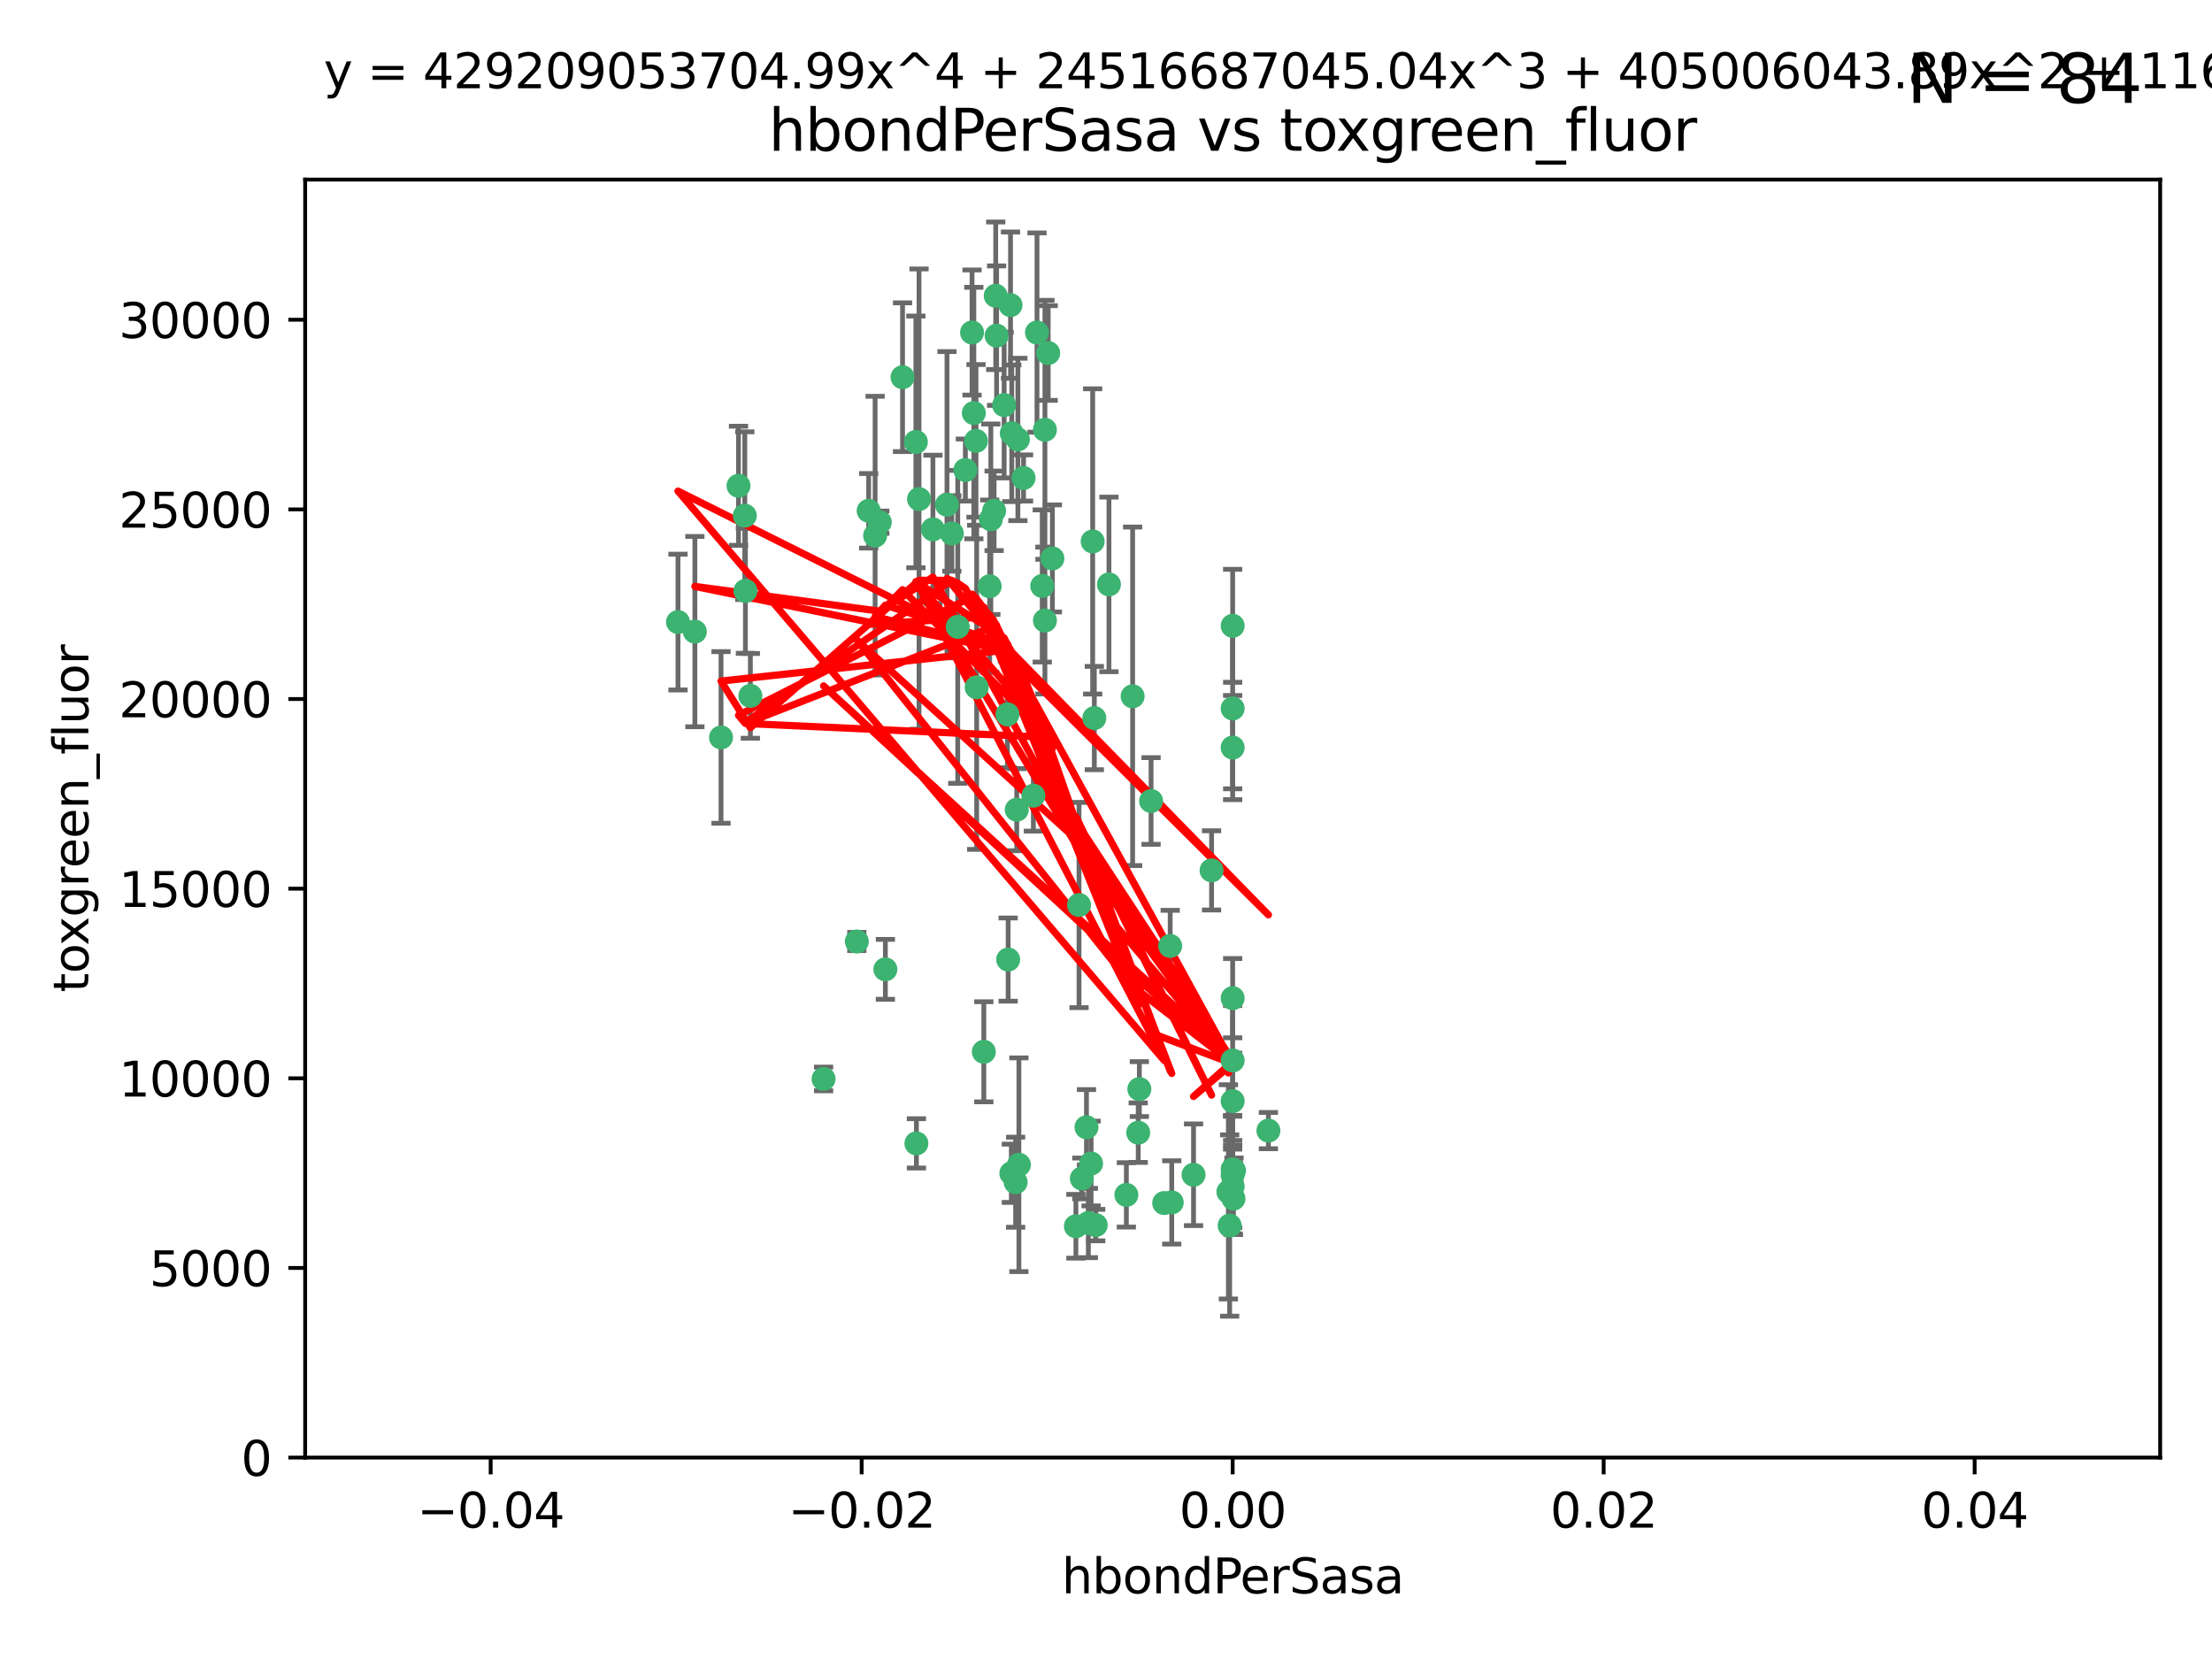 <?xml version="1.0" encoding="utf-8" standalone="no"?>
<!DOCTYPE svg PUBLIC "-//W3C//DTD SVG 1.1//EN"
  "http://www.w3.org/Graphics/SVG/1.1/DTD/svg11.dtd">
<svg xmlns:xlink="http://www.w3.org/1999/xlink" width="460.8pt" height="345.6pt" viewBox="0 0 460.8 345.6" xmlns="http://www.w3.org/2000/svg" version="1.1">
 <defs>
  <style type="text/css">*{stroke-linejoin: round; stroke-linecap: butt}</style>
 </defs>
 <g id="figure_1">
  <g id="patch_1">
   <path d="M 0 345.6 
L 460.8 345.6 
L 460.8 0 
L 0 0 
z
" style="fill: #ffffff"/>
  </g>
  <g id="axes_1">
   <g id="patch_2">
    <path d="M 63.571 303.64 
L 450 303.64 
L 450 37.411 
L 63.571 37.411 
z
" style="fill: #ffffff"/>
   </g>
   <g id="PathCollection_1">
    <defs>
     <path id="m8ab533b6c5" d="M 0 1.118 
C 0.297 1.118 0.581 1 0.791 0.791 
C 1 0.581 1.118 0.297 1.118 0 
C 1.118 -0.297 1 -0.581 0.791 -0.791 
C 0.581 -1 0.297 -1.118 0 -1.118 
C -0.297 -1.118 -0.581 -1 -0.791 -0.791 
C -1 -0.581 -1.118 -0.297 -1.118 0 
C -1.118 0.297 -1 0.581 -0.791 0.791 
C -0.581 1 -0.297 1.118 0 1.118 
z
" style="stroke: #3cb371"/>
    </defs>
    <g clip-path="url(#p250dad9422)">
     <use xlink:href="#m8ab533b6c5" x="207.091" y="106.407" style="fill: #3cb371; stroke: #3cb371"/>
     <use xlink:href="#m8ab533b6c5" x="216.026" y="69.276" style="fill: #3cb371; stroke: #3cb371"/>
     <use xlink:href="#m8ab533b6c5" x="209.184" y="84.387" style="fill: #3cb371; stroke: #3cb371"/>
     <use xlink:href="#m8ab533b6c5" x="190.794" y="92.058" style="fill: #3cb371; stroke: #3cb371"/>
     <use xlink:href="#m8ab533b6c5" x="217.677" y="129.266" style="fill: #3cb371; stroke: #3cb371"/>
     <use xlink:href="#m8ab533b6c5" x="206.411" y="108.167" style="fill: #3cb371; stroke: #3cb371"/>
     <use xlink:href="#m8ab533b6c5" x="180.96" y="106.409" style="fill: #3cb371; stroke: #3cb371"/>
     <use xlink:href="#m8ab533b6c5" x="188.017" y="78.577" style="fill: #3cb371; stroke: #3cb371"/>
     <use xlink:href="#m8ab533b6c5" x="218.359" y="73.544" style="fill: #3cb371; stroke: #3cb371"/>
     <use xlink:href="#m8ab533b6c5" x="155.286" y="123.084" style="fill: #3cb371; stroke: #3cb371"/>
     <use xlink:href="#m8ab533b6c5" x="207.613" y="69.92" style="fill: #3cb371; stroke: #3cb371"/>
     <use xlink:href="#m8ab533b6c5" x="203.319" y="91.842" style="fill: #3cb371; stroke: #3cb371"/>
     <use xlink:href="#m8ab533b6c5" x="210.508" y="63.561" style="fill: #3cb371; stroke: #3cb371"/>
     <use xlink:href="#m8ab533b6c5" x="150.202" y="153.62" style="fill: #3cb371; stroke: #3cb371"/>
     <use xlink:href="#m8ab533b6c5" x="156.315" y="144.96" style="fill: #3cb371; stroke: #3cb371"/>
     <use xlink:href="#m8ab533b6c5" x="191.45" y="103.972" style="fill: #3cb371; stroke: #3cb371"/>
     <use xlink:href="#m8ab533b6c5" x="198.284" y="111.129" style="fill: #3cb371; stroke: #3cb371"/>
     <use xlink:href="#m8ab533b6c5" x="155.154" y="107.43" style="fill: #3cb371; stroke: #3cb371"/>
     <use xlink:href="#m8ab533b6c5" x="153.844" y="101.196" style="fill: #3cb371; stroke: #3cb371"/>
     <use xlink:href="#m8ab533b6c5" x="202.866" y="86.045" style="fill: #3cb371; stroke: #3cb371"/>
     <use xlink:href="#m8ab533b6c5" x="212.043" y="91.543" style="fill: #3cb371; stroke: #3cb371"/>
     <use xlink:href="#m8ab533b6c5" x="206.164" y="122.124" style="fill: #3cb371; stroke: #3cb371"/>
     <use xlink:href="#m8ab533b6c5" x="211.807" y="168.674" style="fill: #3cb371; stroke: #3cb371"/>
     <use xlink:href="#m8ab533b6c5" x="197.274" y="105.145" style="fill: #3cb371; stroke: #3cb371"/>
     <use xlink:href="#m8ab533b6c5" x="199.515" y="130.584" style="fill: #3cb371; stroke: #3cb371"/>
     <use xlink:href="#m8ab533b6c5" x="201.107" y="97.916" style="fill: #3cb371; stroke: #3cb371"/>
     <use xlink:href="#m8ab533b6c5" x="219.231" y="116.33" style="fill: #3cb371; stroke: #3cb371"/>
     <use xlink:href="#m8ab533b6c5" x="210.768" y="90.261" style="fill: #3cb371; stroke: #3cb371"/>
     <use xlink:href="#m8ab533b6c5" x="264.233" y="235.524" style="fill: #3cb371; stroke: #3cb371"/>
     <use xlink:href="#m8ab533b6c5" x="212.255" y="242.64" style="fill: #3cb371; stroke: #3cb371"/>
     <use xlink:href="#m8ab533b6c5" x="217.678" y="89.534" style="fill: #3cb371; stroke: #3cb371"/>
     <use xlink:href="#m8ab533b6c5" x="213.226" y="99.569" style="fill: #3cb371; stroke: #3cb371"/>
     <use xlink:href="#m8ab533b6c5" x="217.118" y="122.066" style="fill: #3cb371; stroke: #3cb371"/>
     <use xlink:href="#m8ab533b6c5" x="207.427" y="61.614" style="fill: #3cb371; stroke: #3cb371"/>
     <use xlink:href="#m8ab533b6c5" x="202.496" y="69.268" style="fill: #3cb371; stroke: #3cb371"/>
     <use xlink:href="#m8ab533b6c5" x="209.868" y="148.819" style="fill: #3cb371; stroke: #3cb371"/>
     <use xlink:href="#m8ab533b6c5" x="210.018" y="199.895" style="fill: #3cb371; stroke: #3cb371"/>
     <use xlink:href="#m8ab533b6c5" x="184.442" y="201.933" style="fill: #3cb371; stroke: #3cb371"/>
     <use xlink:href="#m8ab533b6c5" x="182.301" y="111.579" style="fill: #3cb371; stroke: #3cb371"/>
     <use xlink:href="#m8ab533b6c5" x="210.682" y="244.417" style="fill: #3cb371; stroke: #3cb371"/>
     <use xlink:href="#m8ab533b6c5" x="144.756" y="131.576" style="fill: #3cb371; stroke: #3cb371"/>
     <use xlink:href="#m8ab533b6c5" x="183.273" y="108.788" style="fill: #3cb371; stroke: #3cb371"/>
     <use xlink:href="#m8ab533b6c5" x="194.344" y="110.277" style="fill: #3cb371; stroke: #3cb371"/>
     <use xlink:href="#m8ab533b6c5" x="227.624" y="112.79" style="fill: #3cb371; stroke: #3cb371"/>
     <use xlink:href="#m8ab533b6c5" x="244.095" y="250.485" style="fill: #3cb371; stroke: #3cb371"/>
     <use xlink:href="#m8ab533b6c5" x="227.293" y="242.381" style="fill: #3cb371; stroke: #3cb371"/>
     <use xlink:href="#m8ab533b6c5" x="211.576" y="246.279" style="fill: #3cb371; stroke: #3cb371"/>
     <use xlink:href="#m8ab533b6c5" x="141.236" y="129.589" style="fill: #3cb371; stroke: #3cb371"/>
     <use xlink:href="#m8ab533b6c5" x="242.524" y="250.612" style="fill: #3cb371; stroke: #3cb371"/>
     <use xlink:href="#m8ab533b6c5" x="190.904" y="238.185" style="fill: #3cb371; stroke: #3cb371"/>
     <use xlink:href="#m8ab533b6c5" x="228.261" y="255.21" style="fill: #3cb371; stroke: #3cb371"/>
     <use xlink:href="#m8ab533b6c5" x="256.786" y="130.365" style="fill: #3cb371; stroke: #3cb371"/>
     <use xlink:href="#m8ab533b6c5" x="215.269" y="165.758" style="fill: #3cb371; stroke: #3cb371"/>
     <use xlink:href="#m8ab533b6c5" x="237.346" y="226.876" style="fill: #3cb371; stroke: #3cb371"/>
     <use xlink:href="#m8ab533b6c5" x="224.78" y="188.53" style="fill: #3cb371; stroke: #3cb371"/>
     <use xlink:href="#m8ab533b6c5" x="256.948" y="249.694" style="fill: #3cb371; stroke: #3cb371"/>
     <use xlink:href="#m8ab533b6c5" x="256.786" y="244.785" style="fill: #3cb371; stroke: #3cb371"/>
     <use xlink:href="#m8ab533b6c5" x="234.644" y="248.914" style="fill: #3cb371; stroke: #3cb371"/>
     <use xlink:href="#m8ab533b6c5" x="204.948" y="219.109" style="fill: #3cb371; stroke: #3cb371"/>
     <use xlink:href="#m8ab533b6c5" x="237.113" y="235.955" style="fill: #3cb371; stroke: #3cb371"/>
     <use xlink:href="#m8ab533b6c5" x="203.457" y="143.182" style="fill: #3cb371; stroke: #3cb371"/>
     <use xlink:href="#m8ab533b6c5" x="226.333" y="234.83" style="fill: #3cb371; stroke: #3cb371"/>
     <use xlink:href="#m8ab533b6c5" x="178.492" y="196.128" style="fill: #3cb371; stroke: #3cb371"/>
     <use xlink:href="#m8ab533b6c5" x="235.946" y="145.054" style="fill: #3cb371; stroke: #3cb371"/>
     <use xlink:href="#m8ab533b6c5" x="256.786" y="207.934" style="fill: #3cb371; stroke: #3cb371"/>
     <use xlink:href="#m8ab533b6c5" x="227.97" y="149.585" style="fill: #3cb371; stroke: #3cb371"/>
     <use xlink:href="#m8ab533b6c5" x="243.77" y="197.058" style="fill: #3cb371; stroke: #3cb371"/>
     <use xlink:href="#m8ab533b6c5" x="224.129" y="255.455" style="fill: #3cb371; stroke: #3cb371"/>
     <use xlink:href="#m8ab533b6c5" x="252.392" y="181.315" style="fill: #3cb371; stroke: #3cb371"/>
     <use xlink:href="#m8ab533b6c5" x="225.369" y="245.498" style="fill: #3cb371; stroke: #3cb371"/>
     <use xlink:href="#m8ab533b6c5" x="226.725" y="254.778" style="fill: #3cb371; stroke: #3cb371"/>
     <use xlink:href="#m8ab533b6c5" x="256.786" y="220.92" style="fill: #3cb371; stroke: #3cb371"/>
     <use xlink:href="#m8ab533b6c5" x="256.159" y="255.301" style="fill: #3cb371; stroke: #3cb371"/>
     <use xlink:href="#m8ab533b6c5" x="256.786" y="147.587" style="fill: #3cb371; stroke: #3cb371"/>
     <use xlink:href="#m8ab533b6c5" x="231.015" y="121.744" style="fill: #3cb371; stroke: #3cb371"/>
     <use xlink:href="#m8ab533b6c5" x="256.786" y="229.381" style="fill: #3cb371; stroke: #3cb371"/>
     <use xlink:href="#m8ab533b6c5" x="239.788" y="166.862" style="fill: #3cb371; stroke: #3cb371"/>
     <use xlink:href="#m8ab533b6c5" x="256.786" y="243.591" style="fill: #3cb371; stroke: #3cb371"/>
     <use xlink:href="#m8ab533b6c5" x="248.636" y="244.726" style="fill: #3cb371; stroke: #3cb371"/>
     <use xlink:href="#m8ab533b6c5" x="257.069" y="243.853" style="fill: #3cb371; stroke: #3cb371"/>
     <use xlink:href="#m8ab533b6c5" x="171.569" y="224.762" style="fill: #3cb371; stroke: #3cb371"/>
     <use xlink:href="#m8ab533b6c5" x="256.786" y="155.731" style="fill: #3cb371; stroke: #3cb371"/>
     <use xlink:href="#m8ab533b6c5" x="255.894" y="248.284" style="fill: #3cb371; stroke: #3cb371"/>
     <use xlink:href="#m8ab533b6c5" x="256.786" y="247.152" style="fill: #3cb371; stroke: #3cb371"/>
    </g>
   </g>
   <g id="matplotlib.axis_1">
    <g id="xtick_1">
     <g id="line2d_1">
      <defs>
       <path id="md68c3db36b" d="M 0 0 
L 0 3.5 
" style="stroke: #000000; stroke-width: 0.8"/>
      </defs>
      <g>
       <use xlink:href="#md68c3db36b" x="102.214" y="303.64" style="stroke: #000000; stroke-width: 0.8"/>
      </g>
     </g>
     <g id="text_1">
      <!-- −0.04 -->
      <g transform="translate(86.891 318.238)scale(0.1 -0.1)">
       <defs>
        <path id="DejaVuSans-2212" d="M 678 2272 
L 4684 2272 
L 4684 1741 
L 678 1741 
L 678 2272 
z
" transform="scale(0.016)"/>
        <path id="DejaVuSans-30" d="M 2034 4250 
Q 1547 4250 1301 3770 
Q 1056 3291 1056 2328 
Q 1056 1369 1301 889 
Q 1547 409 2034 409 
Q 2525 409 2770 889 
Q 3016 1369 3016 2328 
Q 3016 3291 2770 3770 
Q 2525 4250 2034 4250 
z
M 2034 4750 
Q 2819 4750 3233 4129 
Q 3647 3509 3647 2328 
Q 3647 1150 3233 529 
Q 2819 -91 2034 -91 
Q 1250 -91 836 529 
Q 422 1150 422 2328 
Q 422 3509 836 4129 
Q 1250 4750 2034 4750 
z
" transform="scale(0.016)"/>
        <path id="DejaVuSans-2e" d="M 684 794 
L 1344 794 
L 1344 0 
L 684 0 
L 684 794 
z
" transform="scale(0.016)"/>
        <path id="DejaVuSans-34" d="M 2419 4116 
L 825 1625 
L 2419 1625 
L 2419 4116 
z
M 2253 4666 
L 3047 4666 
L 3047 1625 
L 3713 1625 
L 3713 1100 
L 3047 1100 
L 3047 0 
L 2419 0 
L 2419 1100 
L 313 1100 
L 313 1709 
L 2253 4666 
z
" transform="scale(0.016)"/>
       </defs>
       <use xlink:href="#DejaVuSans-2212"/>
       <use xlink:href="#DejaVuSans-30" x="83.789"/>
       <use xlink:href="#DejaVuSans-2e" x="147.412"/>
       <use xlink:href="#DejaVuSans-30" x="179.199"/>
       <use xlink:href="#DejaVuSans-34" x="242.822"/>
      </g>
     </g>
    </g>
    <g id="xtick_2">
     <g id="line2d_2">
      <g>
       <use xlink:href="#md68c3db36b" x="179.5" y="303.64" style="stroke: #000000; stroke-width: 0.8"/>
      </g>
     </g>
     <g id="text_2">
      <!-- −0.02 -->
      <g transform="translate(164.177 318.238)scale(0.1 -0.1)">
       <defs>
        <path id="DejaVuSans-32" d="M 1228 531 
L 3431 531 
L 3431 0 
L 469 0 
L 469 531 
Q 828 903 1448 1529 
Q 2069 2156 2228 2338 
Q 2531 2678 2651 2914 
Q 2772 3150 2772 3378 
Q 2772 3750 2511 3984 
Q 2250 4219 1831 4219 
Q 1534 4219 1204 4116 
Q 875 4013 500 3803 
L 500 4441 
Q 881 4594 1212 4672 
Q 1544 4750 1819 4750 
Q 2544 4750 2975 4387 
Q 3406 4025 3406 3419 
Q 3406 3131 3298 2873 
Q 3191 2616 2906 2266 
Q 2828 2175 2409 1742 
Q 1991 1309 1228 531 
z
" transform="scale(0.016)"/>
       </defs>
       <use xlink:href="#DejaVuSans-2212"/>
       <use xlink:href="#DejaVuSans-30" x="83.789"/>
       <use xlink:href="#DejaVuSans-2e" x="147.412"/>
       <use xlink:href="#DejaVuSans-30" x="179.199"/>
       <use xlink:href="#DejaVuSans-32" x="242.822"/>
      </g>
     </g>
    </g>
    <g id="xtick_3">
     <g id="line2d_3">
      <g>
       <use xlink:href="#md68c3db36b" x="256.786" y="303.64" style="stroke: #000000; stroke-width: 0.8"/>
      </g>
     </g>
     <g id="text_3">
      <!-- 0.00 -->
      <g transform="translate(245.653 318.238)scale(0.1 -0.1)">
       <use xlink:href="#DejaVuSans-30"/>
       <use xlink:href="#DejaVuSans-2e" x="63.623"/>
       <use xlink:href="#DejaVuSans-30" x="95.41"/>
       <use xlink:href="#DejaVuSans-30" x="159.033"/>
      </g>
     </g>
    </g>
    <g id="xtick_4">
     <g id="line2d_4">
      <g>
       <use xlink:href="#md68c3db36b" x="334.071" y="303.64" style="stroke: #000000; stroke-width: 0.8"/>
      </g>
     </g>
     <g id="text_4">
      <!-- 0.02 -->
      <g transform="translate(322.939 318.238)scale(0.1 -0.1)">
       <use xlink:href="#DejaVuSans-30"/>
       <use xlink:href="#DejaVuSans-2e" x="63.623"/>
       <use xlink:href="#DejaVuSans-30" x="95.41"/>
       <use xlink:href="#DejaVuSans-32" x="159.033"/>
      </g>
     </g>
    </g>
    <g id="xtick_5">
     <g id="line2d_5">
      <g>
       <use xlink:href="#md68c3db36b" x="411.357" y="303.64" style="stroke: #000000; stroke-width: 0.8"/>
      </g>
     </g>
     <g id="text_5">
      <!-- 0.04 -->
      <g transform="translate(400.224 318.238)scale(0.1 -0.1)">
       <use xlink:href="#DejaVuSans-30"/>
       <use xlink:href="#DejaVuSans-2e" x="63.623"/>
       <use xlink:href="#DejaVuSans-30" x="95.41"/>
       <use xlink:href="#DejaVuSans-34" x="159.033"/>
      </g>
     </g>
    </g>
    <g id="text_6">
     <!-- hbondPerSasa -->
     <g transform="translate(221.168 331.917)scale(0.1 -0.1)">
      <defs>
       <path id="DejaVuSans-68" d="M 3513 2113 
L 3513 0 
L 2938 0 
L 2938 2094 
Q 2938 2591 2744 2837 
Q 2550 3084 2163 3084 
Q 1697 3084 1428 2787 
Q 1159 2491 1159 1978 
L 1159 0 
L 581 0 
L 581 4863 
L 1159 4863 
L 1159 2956 
Q 1366 3272 1645 3428 
Q 1925 3584 2291 3584 
Q 2894 3584 3203 3211 
Q 3513 2838 3513 2113 
z
" transform="scale(0.016)"/>
       <path id="DejaVuSans-62" d="M 3116 1747 
Q 3116 2381 2855 2742 
Q 2594 3103 2138 3103 
Q 1681 3103 1420 2742 
Q 1159 2381 1159 1747 
Q 1159 1113 1420 752 
Q 1681 391 2138 391 
Q 2594 391 2855 752 
Q 3116 1113 3116 1747 
z
M 1159 2969 
Q 1341 3281 1617 3432 
Q 1894 3584 2278 3584 
Q 2916 3584 3314 3078 
Q 3713 2572 3713 1747 
Q 3713 922 3314 415 
Q 2916 -91 2278 -91 
Q 1894 -91 1617 61 
Q 1341 213 1159 525 
L 1159 0 
L 581 0 
L 581 4863 
L 1159 4863 
L 1159 2969 
z
" transform="scale(0.016)"/>
       <path id="DejaVuSans-6f" d="M 1959 3097 
Q 1497 3097 1228 2736 
Q 959 2375 959 1747 
Q 959 1119 1226 758 
Q 1494 397 1959 397 
Q 2419 397 2687 759 
Q 2956 1122 2956 1747 
Q 2956 2369 2687 2733 
Q 2419 3097 1959 3097 
z
M 1959 3584 
Q 2709 3584 3137 3096 
Q 3566 2609 3566 1747 
Q 3566 888 3137 398 
Q 2709 -91 1959 -91 
Q 1206 -91 779 398 
Q 353 888 353 1747 
Q 353 2609 779 3096 
Q 1206 3584 1959 3584 
z
" transform="scale(0.016)"/>
       <path id="DejaVuSans-6e" d="M 3513 2113 
L 3513 0 
L 2938 0 
L 2938 2094 
Q 2938 2591 2744 2837 
Q 2550 3084 2163 3084 
Q 1697 3084 1428 2787 
Q 1159 2491 1159 1978 
L 1159 0 
L 581 0 
L 581 3500 
L 1159 3500 
L 1159 2956 
Q 1366 3272 1645 3428 
Q 1925 3584 2291 3584 
Q 2894 3584 3203 3211 
Q 3513 2838 3513 2113 
z
" transform="scale(0.016)"/>
       <path id="DejaVuSans-64" d="M 2906 2969 
L 2906 4863 
L 3481 4863 
L 3481 0 
L 2906 0 
L 2906 525 
Q 2725 213 2448 61 
Q 2172 -91 1784 -91 
Q 1150 -91 751 415 
Q 353 922 353 1747 
Q 353 2572 751 3078 
Q 1150 3584 1784 3584 
Q 2172 3584 2448 3432 
Q 2725 3281 2906 2969 
z
M 947 1747 
Q 947 1113 1208 752 
Q 1469 391 1925 391 
Q 2381 391 2643 752 
Q 2906 1113 2906 1747 
Q 2906 2381 2643 2742 
Q 2381 3103 1925 3103 
Q 1469 3103 1208 2742 
Q 947 2381 947 1747 
z
" transform="scale(0.016)"/>
       <path id="DejaVuSans-50" d="M 1259 4147 
L 1259 2394 
L 2053 2394 
Q 2494 2394 2734 2622 
Q 2975 2850 2975 3272 
Q 2975 3691 2734 3919 
Q 2494 4147 2053 4147 
L 1259 4147 
z
M 628 4666 
L 2053 4666 
Q 2838 4666 3239 4311 
Q 3641 3956 3641 3272 
Q 3641 2581 3239 2228 
Q 2838 1875 2053 1875 
L 1259 1875 
L 1259 0 
L 628 0 
L 628 4666 
z
" transform="scale(0.016)"/>
       <path id="DejaVuSans-65" d="M 3597 1894 
L 3597 1613 
L 953 1613 
Q 991 1019 1311 708 
Q 1631 397 2203 397 
Q 2534 397 2845 478 
Q 3156 559 3463 722 
L 3463 178 
Q 3153 47 2828 -22 
Q 2503 -91 2169 -91 
Q 1331 -91 842 396 
Q 353 884 353 1716 
Q 353 2575 817 3079 
Q 1281 3584 2069 3584 
Q 2775 3584 3186 3129 
Q 3597 2675 3597 1894 
z
M 3022 2063 
Q 3016 2534 2758 2815 
Q 2500 3097 2075 3097 
Q 1594 3097 1305 2825 
Q 1016 2553 972 2059 
L 3022 2063 
z
" transform="scale(0.016)"/>
       <path id="DejaVuSans-72" d="M 2631 2963 
Q 2534 3019 2420 3045 
Q 2306 3072 2169 3072 
Q 1681 3072 1420 2755 
Q 1159 2438 1159 1844 
L 1159 0 
L 581 0 
L 581 3500 
L 1159 3500 
L 1159 2956 
Q 1341 3275 1631 3429 
Q 1922 3584 2338 3584 
Q 2397 3584 2469 3576 
Q 2541 3569 2628 3553 
L 2631 2963 
z
" transform="scale(0.016)"/>
       <path id="DejaVuSans-53" d="M 3425 4513 
L 3425 3897 
Q 3066 4069 2747 4153 
Q 2428 4238 2131 4238 
Q 1616 4238 1336 4038 
Q 1056 3838 1056 3469 
Q 1056 3159 1242 3001 
Q 1428 2844 1947 2747 
L 2328 2669 
Q 3034 2534 3370 2195 
Q 3706 1856 3706 1288 
Q 3706 609 3251 259 
Q 2797 -91 1919 -91 
Q 1588 -91 1214 -16 
Q 841 59 441 206 
L 441 856 
Q 825 641 1194 531 
Q 1563 422 1919 422 
Q 2459 422 2753 634 
Q 3047 847 3047 1241 
Q 3047 1584 2836 1778 
Q 2625 1972 2144 2069 
L 1759 2144 
Q 1053 2284 737 2584 
Q 422 2884 422 3419 
Q 422 4038 858 4394 
Q 1294 4750 2059 4750 
Q 2388 4750 2728 4690 
Q 3069 4631 3425 4513 
z
" transform="scale(0.016)"/>
       <path id="DejaVuSans-61" d="M 2194 1759 
Q 1497 1759 1228 1600 
Q 959 1441 959 1056 
Q 959 750 1161 570 
Q 1363 391 1709 391 
Q 2188 391 2477 730 
Q 2766 1069 2766 1631 
L 2766 1759 
L 2194 1759 
z
M 3341 1997 
L 3341 0 
L 2766 0 
L 2766 531 
Q 2569 213 2275 61 
Q 1981 -91 1556 -91 
Q 1019 -91 701 211 
Q 384 513 384 1019 
Q 384 1609 779 1909 
Q 1175 2209 1959 2209 
L 2766 2209 
L 2766 2266 
Q 2766 2663 2505 2880 
Q 2244 3097 1772 3097 
Q 1472 3097 1187 3025 
Q 903 2953 641 2809 
L 641 3341 
Q 956 3463 1253 3523 
Q 1550 3584 1831 3584 
Q 2591 3584 2966 3190 
Q 3341 2797 3341 1997 
z
" transform="scale(0.016)"/>
       <path id="DejaVuSans-73" d="M 2834 3397 
L 2834 2853 
Q 2591 2978 2328 3040 
Q 2066 3103 1784 3103 
Q 1356 3103 1142 2972 
Q 928 2841 928 2578 
Q 928 2378 1081 2264 
Q 1234 2150 1697 2047 
L 1894 2003 
Q 2506 1872 2764 1633 
Q 3022 1394 3022 966 
Q 3022 478 2636 193 
Q 2250 -91 1575 -91 
Q 1294 -91 989 -36 
Q 684 19 347 128 
L 347 722 
Q 666 556 975 473 
Q 1284 391 1588 391 
Q 1994 391 2212 530 
Q 2431 669 2431 922 
Q 2431 1156 2273 1281 
Q 2116 1406 1581 1522 
L 1381 1569 
Q 847 1681 609 1914 
Q 372 2147 372 2553 
Q 372 3047 722 3315 
Q 1072 3584 1716 3584 
Q 2034 3584 2315 3537 
Q 2597 3491 2834 3397 
z
" transform="scale(0.016)"/>
      </defs>
      <use xlink:href="#DejaVuSans-68"/>
      <use xlink:href="#DejaVuSans-62" x="63.379"/>
      <use xlink:href="#DejaVuSans-6f" x="126.855"/>
      <use xlink:href="#DejaVuSans-6e" x="188.037"/>
      <use xlink:href="#DejaVuSans-64" x="251.416"/>
      <use xlink:href="#DejaVuSans-50" x="314.893"/>
      <use xlink:href="#DejaVuSans-65" x="371.57"/>
      <use xlink:href="#DejaVuSans-72" x="433.094"/>
      <use xlink:href="#DejaVuSans-53" x="474.207"/>
      <use xlink:href="#DejaVuSans-61" x="537.684"/>
      <use xlink:href="#DejaVuSans-73" x="598.963"/>
      <use xlink:href="#DejaVuSans-61" x="651.062"/>
     </g>
    </g>
   </g>
   <g id="matplotlib.axis_2">
    <g id="ytick_1">
     <g id="line2d_6">
      <defs>
       <path id="m88d78530cf" d="M 0 0 
L -3.5 0 
" style="stroke: #000000; stroke-width: 0.8"/>
      </defs>
      <g>
       <use xlink:href="#m88d78530cf" x="63.571" y="303.64" style="stroke: #000000; stroke-width: 0.8"/>
      </g>
     </g>
     <g id="text_7">
      <!-- 0 -->
      <g transform="translate(50.209 307.439)scale(0.1 -0.1)">
       <use xlink:href="#DejaVuSans-30"/>
      </g>
     </g>
    </g>
    <g id="ytick_2">
     <g id="line2d_7">
      <g>
       <use xlink:href="#m88d78530cf" x="63.571" y="264.135" style="stroke: #000000; stroke-width: 0.8"/>
      </g>
     </g>
     <g id="text_8">
      <!-- 5000 -->
      <g transform="translate(31.121 267.934)scale(0.1 -0.1)">
       <defs>
        <path id="DejaVuSans-35" d="M 691 4666 
L 3169 4666 
L 3169 4134 
L 1269 4134 
L 1269 2991 
Q 1406 3038 1543 3061 
Q 1681 3084 1819 3084 
Q 2600 3084 3056 2656 
Q 3513 2228 3513 1497 
Q 3513 744 3044 326 
Q 2575 -91 1722 -91 
Q 1428 -91 1123 -41 
Q 819 9 494 109 
L 494 744 
Q 775 591 1075 516 
Q 1375 441 1709 441 
Q 2250 441 2565 725 
Q 2881 1009 2881 1497 
Q 2881 1984 2565 2268 
Q 2250 2553 1709 2553 
Q 1456 2553 1204 2497 
Q 953 2441 691 2322 
L 691 4666 
z
" transform="scale(0.016)"/>
       </defs>
       <use xlink:href="#DejaVuSans-35"/>
       <use xlink:href="#DejaVuSans-30" x="63.623"/>
       <use xlink:href="#DejaVuSans-30" x="127.246"/>
       <use xlink:href="#DejaVuSans-30" x="190.869"/>
      </g>
     </g>
    </g>
    <g id="ytick_3">
     <g id="line2d_8">
      <g>
       <use xlink:href="#m88d78530cf" x="63.571" y="224.63" style="stroke: #000000; stroke-width: 0.8"/>
      </g>
     </g>
     <g id="text_9">
      <!-- 10000 -->
      <g transform="translate(24.759 228.429)scale(0.1 -0.1)">
       <defs>
        <path id="DejaVuSans-31" d="M 794 531 
L 1825 531 
L 1825 4091 
L 703 3866 
L 703 4441 
L 1819 4666 
L 2450 4666 
L 2450 531 
L 3481 531 
L 3481 0 
L 794 0 
L 794 531 
z
" transform="scale(0.016)"/>
       </defs>
       <use xlink:href="#DejaVuSans-31"/>
       <use xlink:href="#DejaVuSans-30" x="63.623"/>
       <use xlink:href="#DejaVuSans-30" x="127.246"/>
       <use xlink:href="#DejaVuSans-30" x="190.869"/>
       <use xlink:href="#DejaVuSans-30" x="254.492"/>
      </g>
     </g>
    </g>
    <g id="ytick_4">
     <g id="line2d_9">
      <g>
       <use xlink:href="#m88d78530cf" x="63.571" y="185.125" style="stroke: #000000; stroke-width: 0.8"/>
      </g>
     </g>
     <g id="text_10">
      <!-- 15000 -->
      <g transform="translate(24.759 188.924)scale(0.1 -0.1)">
       <use xlink:href="#DejaVuSans-31"/>
       <use xlink:href="#DejaVuSans-35" x="63.623"/>
       <use xlink:href="#DejaVuSans-30" x="127.246"/>
       <use xlink:href="#DejaVuSans-30" x="190.869"/>
       <use xlink:href="#DejaVuSans-30" x="254.492"/>
      </g>
     </g>
    </g>
    <g id="ytick_5">
     <g id="line2d_10">
      <g>
       <use xlink:href="#m88d78530cf" x="63.571" y="145.62" style="stroke: #000000; stroke-width: 0.8"/>
      </g>
     </g>
     <g id="text_11">
      <!-- 20000 -->
      <g transform="translate(24.759 149.419)scale(0.1 -0.1)">
       <use xlink:href="#DejaVuSans-32"/>
       <use xlink:href="#DejaVuSans-30" x="63.623"/>
       <use xlink:href="#DejaVuSans-30" x="127.246"/>
       <use xlink:href="#DejaVuSans-30" x="190.869"/>
       <use xlink:href="#DejaVuSans-30" x="254.492"/>
      </g>
     </g>
    </g>
    <g id="ytick_6">
     <g id="line2d_11">
      <g>
       <use xlink:href="#m88d78530cf" x="63.571" y="106.115" style="stroke: #000000; stroke-width: 0.8"/>
      </g>
     </g>
     <g id="text_12">
      <!-- 25000 -->
      <g transform="translate(24.759 109.914)scale(0.1 -0.1)">
       <use xlink:href="#DejaVuSans-32"/>
       <use xlink:href="#DejaVuSans-35" x="63.623"/>
       <use xlink:href="#DejaVuSans-30" x="127.246"/>
       <use xlink:href="#DejaVuSans-30" x="190.869"/>
       <use xlink:href="#DejaVuSans-30" x="254.492"/>
      </g>
     </g>
    </g>
    <g id="ytick_7">
     <g id="line2d_12">
      <g>
       <use xlink:href="#m88d78530cf" x="63.571" y="66.61" style="stroke: #000000; stroke-width: 0.8"/>
      </g>
     </g>
     <g id="text_13">
      <!-- 30000 -->
      <g transform="translate(24.759 70.409)scale(0.1 -0.1)">
       <defs>
        <path id="DejaVuSans-33" d="M 2597 2516 
Q 3050 2419 3304 2112 
Q 3559 1806 3559 1356 
Q 3559 666 3084 287 
Q 2609 -91 1734 -91 
Q 1441 -91 1130 -33 
Q 819 25 488 141 
L 488 750 
Q 750 597 1062 519 
Q 1375 441 1716 441 
Q 2309 441 2620 675 
Q 2931 909 2931 1356 
Q 2931 1769 2642 2001 
Q 2353 2234 1838 2234 
L 1294 2234 
L 1294 2753 
L 1863 2753 
Q 2328 2753 2575 2939 
Q 2822 3125 2822 3475 
Q 2822 3834 2567 4026 
Q 2313 4219 1838 4219 
Q 1578 4219 1281 4162 
Q 984 4106 628 3988 
L 628 4550 
Q 988 4650 1302 4700 
Q 1616 4750 1894 4750 
Q 2613 4750 3031 4423 
Q 3450 4097 3450 3541 
Q 3450 3153 3228 2886 
Q 3006 2619 2597 2516 
z
" transform="scale(0.016)"/>
       </defs>
       <use xlink:href="#DejaVuSans-33"/>
       <use xlink:href="#DejaVuSans-30" x="63.623"/>
       <use xlink:href="#DejaVuSans-30" x="127.246"/>
       <use xlink:href="#DejaVuSans-30" x="190.869"/>
       <use xlink:href="#DejaVuSans-30" x="254.492"/>
      </g>
     </g>
    </g>
    <g id="text_14">
     <!-- toxgreen_fluor -->
     <g transform="translate(18.401 206.72)rotate(-90)scale(0.1 -0.1)">
      <defs>
       <path id="DejaVuSans-74" d="M 1172 4494 
L 1172 3500 
L 2356 3500 
L 2356 3053 
L 1172 3053 
L 1172 1153 
Q 1172 725 1289 603 
Q 1406 481 1766 481 
L 2356 481 
L 2356 0 
L 1766 0 
Q 1100 0 847 248 
Q 594 497 594 1153 
L 594 3053 
L 172 3053 
L 172 3500 
L 594 3500 
L 594 4494 
L 1172 4494 
z
" transform="scale(0.016)"/>
       <path id="DejaVuSans-78" d="M 3513 3500 
L 2247 1797 
L 3578 0 
L 2900 0 
L 1881 1375 
L 863 0 
L 184 0 
L 1544 1831 
L 300 3500 
L 978 3500 
L 1906 2253 
L 2834 3500 
L 3513 3500 
z
" transform="scale(0.016)"/>
       <path id="DejaVuSans-67" d="M 2906 1791 
Q 2906 2416 2648 2759 
Q 2391 3103 1925 3103 
Q 1463 3103 1205 2759 
Q 947 2416 947 1791 
Q 947 1169 1205 825 
Q 1463 481 1925 481 
Q 2391 481 2648 825 
Q 2906 1169 2906 1791 
z
M 3481 434 
Q 3481 -459 3084 -895 
Q 2688 -1331 1869 -1331 
Q 1566 -1331 1297 -1286 
Q 1028 -1241 775 -1147 
L 775 -588 
Q 1028 -725 1275 -790 
Q 1522 -856 1778 -856 
Q 2344 -856 2625 -561 
Q 2906 -266 2906 331 
L 2906 616 
Q 2728 306 2450 153 
Q 2172 0 1784 0 
Q 1141 0 747 490 
Q 353 981 353 1791 
Q 353 2603 747 3093 
Q 1141 3584 1784 3584 
Q 2172 3584 2450 3431 
Q 2728 3278 2906 2969 
L 2906 3500 
L 3481 3500 
L 3481 434 
z
" transform="scale(0.016)"/>
       <path id="DejaVuSans-5f" d="M 3263 -1063 
L 3263 -1509 
L -63 -1509 
L -63 -1063 
L 3263 -1063 
z
" transform="scale(0.016)"/>
       <path id="DejaVuSans-66" d="M 2375 4863 
L 2375 4384 
L 1825 4384 
Q 1516 4384 1395 4259 
Q 1275 4134 1275 3809 
L 1275 3500 
L 2222 3500 
L 2222 3053 
L 1275 3053 
L 1275 0 
L 697 0 
L 697 3053 
L 147 3053 
L 147 3500 
L 697 3500 
L 697 3744 
Q 697 4328 969 4595 
Q 1241 4863 1831 4863 
L 2375 4863 
z
" transform="scale(0.016)"/>
       <path id="DejaVuSans-6c" d="M 603 4863 
L 1178 4863 
L 1178 0 
L 603 0 
L 603 4863 
z
" transform="scale(0.016)"/>
       <path id="DejaVuSans-75" d="M 544 1381 
L 544 3500 
L 1119 3500 
L 1119 1403 
Q 1119 906 1312 657 
Q 1506 409 1894 409 
Q 2359 409 2629 706 
Q 2900 1003 2900 1516 
L 2900 3500 
L 3475 3500 
L 3475 0 
L 2900 0 
L 2900 538 
Q 2691 219 2414 64 
Q 2138 -91 1772 -91 
Q 1169 -91 856 284 
Q 544 659 544 1381 
z
M 1991 3584 
L 1991 3584 
z
" transform="scale(0.016)"/>
      </defs>
      <use xlink:href="#DejaVuSans-74"/>
      <use xlink:href="#DejaVuSans-6f" x="39.209"/>
      <use xlink:href="#DejaVuSans-78" x="97.266"/>
      <use xlink:href="#DejaVuSans-67" x="156.445"/>
      <use xlink:href="#DejaVuSans-72" x="219.922"/>
      <use xlink:href="#DejaVuSans-65" x="258.785"/>
      <use xlink:href="#DejaVuSans-65" x="320.309"/>
      <use xlink:href="#DejaVuSans-6e" x="381.832"/>
      <use xlink:href="#DejaVuSans-5f" x="445.211"/>
      <use xlink:href="#DejaVuSans-66" x="495.211"/>
      <use xlink:href="#DejaVuSans-6c" x="530.416"/>
      <use xlink:href="#DejaVuSans-75" x="558.199"/>
      <use xlink:href="#DejaVuSans-6f" x="621.578"/>
      <use xlink:href="#DejaVuSans-72" x="682.76"/>
     </g>
    </g>
   </g>
   <g id="LineCollection_1">
    <path d="M 207.091 114.69 
L 207.091 98.124 
" clip-path="url(#p250dad9422)" style="fill: none; stroke: #696969"/>
    <path d="M 216.026 90.034 
L 216.026 48.519 
" clip-path="url(#p250dad9422)" style="fill: none; stroke: #696969"/>
    <path d="M 209.184 99.556 
L 209.184 69.219 
" clip-path="url(#p250dad9422)" style="fill: none; stroke: #696969"/>
    <path d="M 190.794 118.276 
L 190.794 65.84 
" clip-path="url(#p250dad9422)" style="fill: none; stroke: #696969"/>
    <path d="M 217.677 144.567 
L 217.677 113.965 
" clip-path="url(#p250dad9422)" style="fill: none; stroke: #696969"/>
    <path d="M 206.411 128.009 
L 206.411 88.325 
" clip-path="url(#p250dad9422)" style="fill: none; stroke: #696969"/>
    <path d="M 180.96 114.176 
L 180.96 98.642 
" clip-path="url(#p250dad9422)" style="fill: none; stroke: #696969"/>
    <path d="M 188.017 94.067 
L 188.017 63.087 
" clip-path="url(#p250dad9422)" style="fill: none; stroke: #696969"/>
    <path d="M 218.359 83.405 
L 218.359 63.682 
" clip-path="url(#p250dad9422)" style="fill: none; stroke: #696969"/>
    <path d="M 155.286 136.104 
L 155.286 110.065 
" clip-path="url(#p250dad9422)" style="fill: none; stroke: #696969"/>
    <path d="M 207.613 84.444 
L 207.613 55.396 
" clip-path="url(#p250dad9422)" style="fill: none; stroke: #696969"/>
    <path d="M 203.319 107.733 
L 203.319 75.95 
" clip-path="url(#p250dad9422)" style="fill: none; stroke: #696969"/>
    <path d="M 210.508 78.794 
L 210.508 48.327 
" clip-path="url(#p250dad9422)" style="fill: none; stroke: #696969"/>
    <path d="M 150.202 171.496 
L 150.202 135.744 
" clip-path="url(#p250dad9422)" style="fill: none; stroke: #696969"/>
    <path d="M 156.315 153.789 
L 156.315 136.131 
" clip-path="url(#p250dad9422)" style="fill: none; stroke: #696969"/>
    <path d="M 191.45 151.918 
L 191.45 56.025 
" clip-path="url(#p250dad9422)" style="fill: none; stroke: #696969"/>
    <path d="M 198.284 118.989 
L 198.284 103.269 
" clip-path="url(#p250dad9422)" style="fill: none; stroke: #696969"/>
    <path d="M 155.154 124.902 
L 155.154 89.957 
" clip-path="url(#p250dad9422)" style="fill: none; stroke: #696969"/>
    <path d="M 153.844 113.603 
L 153.844 88.789 
" clip-path="url(#p250dad9422)" style="fill: none; stroke: #696969"/>
    <path d="M 202.866 112.245 
L 202.866 59.845 
" clip-path="url(#p250dad9422)" style="fill: none; stroke: #696969"/>
    <path d="M 212.043 108.456 
L 212.043 74.63 
" clip-path="url(#p250dad9422)" style="fill: none; stroke: #696969"/>
    <path d="M 206.164 140.086 
L 206.164 104.162 
" clip-path="url(#p250dad9422)" style="fill: none; stroke: #696969"/>
    <path d="M 211.807 177.225 
L 211.807 160.123 
" clip-path="url(#p250dad9422)" style="fill: none; stroke: #696969"/>
    <path d="M 197.274 137.044 
L 197.274 73.246 
" clip-path="url(#p250dad9422)" style="fill: none; stroke: #696969"/>
    <path d="M 199.515 163.179 
L 199.515 97.99 
" clip-path="url(#p250dad9422)" style="fill: none; stroke: #696969"/>
    <path d="M 201.107 104.375 
L 201.107 91.457 
" clip-path="url(#p250dad9422)" style="fill: none; stroke: #696969"/>
    <path d="M 219.231 127.48 
L 219.231 105.181 
" clip-path="url(#p250dad9422)" style="fill: none; stroke: #696969"/>
    <path d="M 210.768 104.49 
L 210.768 76.032 
" clip-path="url(#p250dad9422)" style="fill: none; stroke: #696969"/>
    <path d="M 264.233 239.301 
L 264.233 231.747 
" clip-path="url(#p250dad9422)" style="fill: none; stroke: #696969"/>
    <path d="M 212.255 264.899 
L 212.255 220.38 
" clip-path="url(#p250dad9422)" style="fill: none; stroke: #696969"/>
    <path d="M 217.678 116.506 
L 217.678 62.562 
" clip-path="url(#p250dad9422)" style="fill: none; stroke: #696969"/>
    <path d="M 213.226 104.376 
L 213.226 94.761 
" clip-path="url(#p250dad9422)" style="fill: none; stroke: #696969"/>
    <path d="M 217.118 137.913 
L 217.118 106.218 
" clip-path="url(#p250dad9422)" style="fill: none; stroke: #696969"/>
    <path d="M 207.427 76.984 
L 207.427 46.244 
" clip-path="url(#p250dad9422)" style="fill: none; stroke: #696969"/>
    <path d="M 202.496 82.296 
L 202.496 56.239 
" clip-path="url(#p250dad9422)" style="fill: none; stroke: #696969"/>
    <path d="M 209.868 159.942 
L 209.868 137.697 
" clip-path="url(#p250dad9422)" style="fill: none; stroke: #696969"/>
    <path d="M 210.018 208.561 
L 210.018 191.229 
" clip-path="url(#p250dad9422)" style="fill: none; stroke: #696969"/>
    <path d="M 184.442 208.172 
L 184.442 195.693 
" clip-path="url(#p250dad9422)" style="fill: none; stroke: #696969"/>
    <path d="M 182.301 140.604 
L 182.301 82.554 
" clip-path="url(#p250dad9422)" style="fill: none; stroke: #696969"/>
    <path d="M 210.682 250.489 
L 210.682 238.346 
" clip-path="url(#p250dad9422)" style="fill: none; stroke: #696969"/>
    <path d="M 144.756 151.398 
L 144.756 111.753 
" clip-path="url(#p250dad9422)" style="fill: none; stroke: #696969"/>
    <path d="M 183.273 111.116 
L 183.273 106.461 
" clip-path="url(#p250dad9422)" style="fill: none; stroke: #696969"/>
    <path d="M 194.344 125.727 
L 194.344 94.826 
" clip-path="url(#p250dad9422)" style="fill: none; stroke: #696969"/>
    <path d="M 227.624 144.582 
L 227.624 80.997 
" clip-path="url(#p250dad9422)" style="fill: none; stroke: #696969"/>
    <path d="M 244.095 259.162 
L 244.095 241.808 
" clip-path="url(#p250dad9422)" style="fill: none; stroke: #696969"/>
    <path d="M 227.293 251.212 
L 227.293 233.549 
" clip-path="url(#p250dad9422)" style="fill: none; stroke: #696969"/>
    <path d="M 211.576 255.662 
L 211.576 236.896 
" clip-path="url(#p250dad9422)" style="fill: none; stroke: #696969"/>
    <path d="M 141.236 143.733 
L 141.236 115.445 
" clip-path="url(#p250dad9422)" style="fill: none; stroke: #696969"/>
    <path d="M 242.524 251.595 
L 242.524 249.629 
" clip-path="url(#p250dad9422)" style="fill: none; stroke: #696969"/>
    <path d="M 190.904 243.325 
L 190.904 233.045 
" clip-path="url(#p250dad9422)" style="fill: none; stroke: #696969"/>
    <path d="M 228.261 258.485 
L 228.261 251.935 
" clip-path="url(#p250dad9422)" style="fill: none; stroke: #696969"/>
    <path d="M 256.786 142.136 
L 256.786 118.595 
" clip-path="url(#p250dad9422)" style="fill: none; stroke: #696969"/>
    <path d="M 215.269 173.134 
L 215.269 158.381 
" clip-path="url(#p250dad9422)" style="fill: none; stroke: #696969"/>
    <path d="M 237.346 232.594 
L 237.346 221.158 
" clip-path="url(#p250dad9422)" style="fill: none; stroke: #696969"/>
    <path d="M 224.78 209.909 
L 224.78 167.152 
" clip-path="url(#p250dad9422)" style="fill: none; stroke: #696969"/>
    <path d="M 256.948 257.178 
L 256.948 242.211 
" clip-path="url(#p250dad9422)" style="fill: none; stroke: #696969"/>
    <path d="M 256.786 257.037 
L 256.786 232.533 
" clip-path="url(#p250dad9422)" style="fill: none; stroke: #696969"/>
    <path d="M 234.644 255.622 
L 234.644 242.205 
" clip-path="url(#p250dad9422)" style="fill: none; stroke: #696969"/>
    <path d="M 204.948 229.533 
L 204.948 208.684 
" clip-path="url(#p250dad9422)" style="fill: none; stroke: #696969"/>
    <path d="M 237.113 242.149 
L 237.113 229.76 
" clip-path="url(#p250dad9422)" style="fill: none; stroke: #696969"/>
    <path d="M 203.457 176.942 
L 203.457 109.423 
" clip-path="url(#p250dad9422)" style="fill: none; stroke: #696969"/>
    <path d="M 226.333 242.679 
L 226.333 226.981 
" clip-path="url(#p250dad9422)" style="fill: none; stroke: #696969"/>
    <path d="M 178.492 198.023 
L 178.492 194.232 
" clip-path="url(#p250dad9422)" style="fill: none; stroke: #696969"/>
    <path d="M 235.946 180.314 
L 235.946 109.794 
" clip-path="url(#p250dad9422)" style="fill: none; stroke: #696969"/>
    <path d="M 256.786 216.185 
L 256.786 199.682 
" clip-path="url(#p250dad9422)" style="fill: none; stroke: #696969"/>
    <path d="M 227.97 160.342 
L 227.97 138.827 
" clip-path="url(#p250dad9422)" style="fill: none; stroke: #696969"/>
    <path d="M 243.77 204.481 
L 243.77 189.634 
" clip-path="url(#p250dad9422)" style="fill: none; stroke: #696969"/>
    <path d="M 224.129 262.097 
L 224.129 248.813 
" clip-path="url(#p250dad9422)" style="fill: none; stroke: #696969"/>
    <path d="M 252.392 189.565 
L 252.392 173.066 
" clip-path="url(#p250dad9422)" style="fill: none; stroke: #696969"/>
    <path d="M 225.369 249.749 
L 225.369 241.248 
" clip-path="url(#p250dad9422)" style="fill: none; stroke: #696969"/>
    <path d="M 226.725 261.991 
L 226.725 247.565 
" clip-path="url(#p250dad9422)" style="fill: none; stroke: #696969"/>
    <path d="M 256.786 232.358 
L 256.786 209.482 
" clip-path="url(#p250dad9422)" style="fill: none; stroke: #696969"/>
    <path d="M 256.159 274.181 
L 256.159 236.421 
" clip-path="url(#p250dad9422)" style="fill: none; stroke: #696969"/>
    <path d="M 256.786 164.323 
L 256.786 130.852 
" clip-path="url(#p250dad9422)" style="fill: none; stroke: #696969"/>
    <path d="M 231.015 139.929 
L 231.015 103.559 
" clip-path="url(#p250dad9422)" style="fill: none; stroke: #696969"/>
    <path d="M 256.786 239.386 
L 256.786 219.376 
" clip-path="url(#p250dad9422)" style="fill: none; stroke: #696969"/>
    <path d="M 239.788 175.888 
L 239.788 157.836 
" clip-path="url(#p250dad9422)" style="fill: none; stroke: #696969"/>
    <path d="M 256.786 249.602 
L 256.786 237.58 
" clip-path="url(#p250dad9422)" style="fill: none; stroke: #696969"/>
    <path d="M 248.636 255.317 
L 248.636 234.134 
" clip-path="url(#p250dad9422)" style="fill: none; stroke: #696969"/>
    <path d="M 257.069 246.47 
L 257.069 241.235 
" clip-path="url(#p250dad9422)" style="fill: none; stroke: #696969"/>
    <path d="M 171.569 227.229 
L 171.569 222.295 
" clip-path="url(#p250dad9422)" style="fill: none; stroke: #696969"/>
    <path d="M 256.786 166.584 
L 256.786 144.878 
" clip-path="url(#p250dad9422)" style="fill: none; stroke: #696969"/>
    <path d="M 255.894 270.598 
L 255.894 225.971 
" clip-path="url(#p250dad9422)" style="fill: none; stroke: #696969"/>
    <path d="M 256.786 255.708 
L 256.786 238.596 
" clip-path="url(#p250dad9422)" style="fill: none; stroke: #696969"/>
   </g>
   <g id="line2d_13">
    <defs>
     <path id="m9d53ab48a4" d="M 2 0 
L -2 -0 
" style="stroke: #696969"/>
    </defs>
    <g clip-path="url(#p250dad9422)">
     <use xlink:href="#m9d53ab48a4" x="207.091" y="114.69" style="fill: #696969; stroke: #696969"/>
     <use xlink:href="#m9d53ab48a4" x="216.026" y="90.034" style="fill: #696969; stroke: #696969"/>
     <use xlink:href="#m9d53ab48a4" x="209.184" y="99.556" style="fill: #696969; stroke: #696969"/>
     <use xlink:href="#m9d53ab48a4" x="190.794" y="118.276" style="fill: #696969; stroke: #696969"/>
     <use xlink:href="#m9d53ab48a4" x="217.677" y="144.567" style="fill: #696969; stroke: #696969"/>
     <use xlink:href="#m9d53ab48a4" x="206.411" y="128.009" style="fill: #696969; stroke: #696969"/>
     <use xlink:href="#m9d53ab48a4" x="180.96" y="114.176" style="fill: #696969; stroke: #696969"/>
     <use xlink:href="#m9d53ab48a4" x="188.017" y="94.067" style="fill: #696969; stroke: #696969"/>
     <use xlink:href="#m9d53ab48a4" x="218.359" y="83.405" style="fill: #696969; stroke: #696969"/>
     <use xlink:href="#m9d53ab48a4" x="155.286" y="136.104" style="fill: #696969; stroke: #696969"/>
     <use xlink:href="#m9d53ab48a4" x="207.613" y="84.444" style="fill: #696969; stroke: #696969"/>
     <use xlink:href="#m9d53ab48a4" x="203.319" y="107.733" style="fill: #696969; stroke: #696969"/>
     <use xlink:href="#m9d53ab48a4" x="210.508" y="78.794" style="fill: #696969; stroke: #696969"/>
     <use xlink:href="#m9d53ab48a4" x="150.202" y="171.496" style="fill: #696969; stroke: #696969"/>
     <use xlink:href="#m9d53ab48a4" x="156.315" y="153.789" style="fill: #696969; stroke: #696969"/>
     <use xlink:href="#m9d53ab48a4" x="191.45" y="151.918" style="fill: #696969; stroke: #696969"/>
     <use xlink:href="#m9d53ab48a4" x="198.284" y="118.989" style="fill: #696969; stroke: #696969"/>
     <use xlink:href="#m9d53ab48a4" x="155.154" y="124.902" style="fill: #696969; stroke: #696969"/>
     <use xlink:href="#m9d53ab48a4" x="153.844" y="113.603" style="fill: #696969; stroke: #696969"/>
     <use xlink:href="#m9d53ab48a4" x="202.866" y="112.245" style="fill: #696969; stroke: #696969"/>
     <use xlink:href="#m9d53ab48a4" x="212.043" y="108.456" style="fill: #696969; stroke: #696969"/>
     <use xlink:href="#m9d53ab48a4" x="206.164" y="140.086" style="fill: #696969; stroke: #696969"/>
     <use xlink:href="#m9d53ab48a4" x="211.807" y="177.225" style="fill: #696969; stroke: #696969"/>
     <use xlink:href="#m9d53ab48a4" x="197.274" y="137.044" style="fill: #696969; stroke: #696969"/>
     <use xlink:href="#m9d53ab48a4" x="199.515" y="163.179" style="fill: #696969; stroke: #696969"/>
     <use xlink:href="#m9d53ab48a4" x="201.107" y="104.375" style="fill: #696969; stroke: #696969"/>
     <use xlink:href="#m9d53ab48a4" x="219.231" y="127.48" style="fill: #696969; stroke: #696969"/>
     <use xlink:href="#m9d53ab48a4" x="210.768" y="104.49" style="fill: #696969; stroke: #696969"/>
     <use xlink:href="#m9d53ab48a4" x="264.233" y="239.301" style="fill: #696969; stroke: #696969"/>
     <use xlink:href="#m9d53ab48a4" x="212.255" y="264.899" style="fill: #696969; stroke: #696969"/>
     <use xlink:href="#m9d53ab48a4" x="217.678" y="116.506" style="fill: #696969; stroke: #696969"/>
     <use xlink:href="#m9d53ab48a4" x="213.226" y="104.376" style="fill: #696969; stroke: #696969"/>
     <use xlink:href="#m9d53ab48a4" x="217.118" y="137.913" style="fill: #696969; stroke: #696969"/>
     <use xlink:href="#m9d53ab48a4" x="207.427" y="76.984" style="fill: #696969; stroke: #696969"/>
     <use xlink:href="#m9d53ab48a4" x="202.496" y="82.296" style="fill: #696969; stroke: #696969"/>
     <use xlink:href="#m9d53ab48a4" x="209.868" y="159.942" style="fill: #696969; stroke: #696969"/>
     <use xlink:href="#m9d53ab48a4" x="210.018" y="208.561" style="fill: #696969; stroke: #696969"/>
     <use xlink:href="#m9d53ab48a4" x="184.442" y="208.172" style="fill: #696969; stroke: #696969"/>
     <use xlink:href="#m9d53ab48a4" x="182.301" y="140.604" style="fill: #696969; stroke: #696969"/>
     <use xlink:href="#m9d53ab48a4" x="210.682" y="250.489" style="fill: #696969; stroke: #696969"/>
     <use xlink:href="#m9d53ab48a4" x="144.756" y="151.398" style="fill: #696969; stroke: #696969"/>
     <use xlink:href="#m9d53ab48a4" x="183.273" y="111.116" style="fill: #696969; stroke: #696969"/>
     <use xlink:href="#m9d53ab48a4" x="194.344" y="125.727" style="fill: #696969; stroke: #696969"/>
     <use xlink:href="#m9d53ab48a4" x="227.624" y="144.582" style="fill: #696969; stroke: #696969"/>
     <use xlink:href="#m9d53ab48a4" x="244.095" y="259.162" style="fill: #696969; stroke: #696969"/>
     <use xlink:href="#m9d53ab48a4" x="227.293" y="251.212" style="fill: #696969; stroke: #696969"/>
     <use xlink:href="#m9d53ab48a4" x="211.576" y="255.662" style="fill: #696969; stroke: #696969"/>
     <use xlink:href="#m9d53ab48a4" x="141.236" y="143.733" style="fill: #696969; stroke: #696969"/>
     <use xlink:href="#m9d53ab48a4" x="242.524" y="251.595" style="fill: #696969; stroke: #696969"/>
     <use xlink:href="#m9d53ab48a4" x="190.904" y="243.325" style="fill: #696969; stroke: #696969"/>
     <use xlink:href="#m9d53ab48a4" x="228.261" y="258.485" style="fill: #696969; stroke: #696969"/>
     <use xlink:href="#m9d53ab48a4" x="256.786" y="142.136" style="fill: #696969; stroke: #696969"/>
     <use xlink:href="#m9d53ab48a4" x="215.269" y="173.134" style="fill: #696969; stroke: #696969"/>
     <use xlink:href="#m9d53ab48a4" x="237.346" y="232.594" style="fill: #696969; stroke: #696969"/>
     <use xlink:href="#m9d53ab48a4" x="224.78" y="209.909" style="fill: #696969; stroke: #696969"/>
     <use xlink:href="#m9d53ab48a4" x="256.948" y="257.178" style="fill: #696969; stroke: #696969"/>
     <use xlink:href="#m9d53ab48a4" x="256.786" y="257.037" style="fill: #696969; stroke: #696969"/>
     <use xlink:href="#m9d53ab48a4" x="234.644" y="255.622" style="fill: #696969; stroke: #696969"/>
     <use xlink:href="#m9d53ab48a4" x="204.948" y="229.533" style="fill: #696969; stroke: #696969"/>
     <use xlink:href="#m9d53ab48a4" x="237.113" y="242.149" style="fill: #696969; stroke: #696969"/>
     <use xlink:href="#m9d53ab48a4" x="203.457" y="176.942" style="fill: #696969; stroke: #696969"/>
     <use xlink:href="#m9d53ab48a4" x="226.333" y="242.679" style="fill: #696969; stroke: #696969"/>
     <use xlink:href="#m9d53ab48a4" x="178.492" y="198.023" style="fill: #696969; stroke: #696969"/>
     <use xlink:href="#m9d53ab48a4" x="235.946" y="180.314" style="fill: #696969; stroke: #696969"/>
     <use xlink:href="#m9d53ab48a4" x="256.786" y="216.185" style="fill: #696969; stroke: #696969"/>
     <use xlink:href="#m9d53ab48a4" x="227.97" y="160.342" style="fill: #696969; stroke: #696969"/>
     <use xlink:href="#m9d53ab48a4" x="243.77" y="204.481" style="fill: #696969; stroke: #696969"/>
     <use xlink:href="#m9d53ab48a4" x="224.129" y="262.097" style="fill: #696969; stroke: #696969"/>
     <use xlink:href="#m9d53ab48a4" x="252.392" y="189.565" style="fill: #696969; stroke: #696969"/>
     <use xlink:href="#m9d53ab48a4" x="225.369" y="249.749" style="fill: #696969; stroke: #696969"/>
     <use xlink:href="#m9d53ab48a4" x="226.725" y="261.991" style="fill: #696969; stroke: #696969"/>
     <use xlink:href="#m9d53ab48a4" x="256.786" y="232.358" style="fill: #696969; stroke: #696969"/>
     <use xlink:href="#m9d53ab48a4" x="256.159" y="274.181" style="fill: #696969; stroke: #696969"/>
     <use xlink:href="#m9d53ab48a4" x="256.786" y="164.323" style="fill: #696969; stroke: #696969"/>
     <use xlink:href="#m9d53ab48a4" x="231.015" y="139.929" style="fill: #696969; stroke: #696969"/>
     <use xlink:href="#m9d53ab48a4" x="256.786" y="239.386" style="fill: #696969; stroke: #696969"/>
     <use xlink:href="#m9d53ab48a4" x="239.788" y="175.888" style="fill: #696969; stroke: #696969"/>
     <use xlink:href="#m9d53ab48a4" x="256.786" y="249.602" style="fill: #696969; stroke: #696969"/>
     <use xlink:href="#m9d53ab48a4" x="248.636" y="255.317" style="fill: #696969; stroke: #696969"/>
     <use xlink:href="#m9d53ab48a4" x="257.069" y="246.47" style="fill: #696969; stroke: #696969"/>
     <use xlink:href="#m9d53ab48a4" x="171.569" y="227.229" style="fill: #696969; stroke: #696969"/>
     <use xlink:href="#m9d53ab48a4" x="256.786" y="166.584" style="fill: #696969; stroke: #696969"/>
     <use xlink:href="#m9d53ab48a4" x="255.894" y="270.598" style="fill: #696969; stroke: #696969"/>
     <use xlink:href="#m9d53ab48a4" x="256.786" y="255.708" style="fill: #696969; stroke: #696969"/>
    </g>
   </g>
   <g id="line2d_14">
    <g clip-path="url(#p250dad9422)">
     <use xlink:href="#m9d53ab48a4" x="207.091" y="98.124" style="fill: #696969; stroke: #696969"/>
     <use xlink:href="#m9d53ab48a4" x="216.026" y="48.519" style="fill: #696969; stroke: #696969"/>
     <use xlink:href="#m9d53ab48a4" x="209.184" y="69.219" style="fill: #696969; stroke: #696969"/>
     <use xlink:href="#m9d53ab48a4" x="190.794" y="65.84" style="fill: #696969; stroke: #696969"/>
     <use xlink:href="#m9d53ab48a4" x="217.677" y="113.965" style="fill: #696969; stroke: #696969"/>
     <use xlink:href="#m9d53ab48a4" x="206.411" y="88.325" style="fill: #696969; stroke: #696969"/>
     <use xlink:href="#m9d53ab48a4" x="180.96" y="98.642" style="fill: #696969; stroke: #696969"/>
     <use xlink:href="#m9d53ab48a4" x="188.017" y="63.087" style="fill: #696969; stroke: #696969"/>
     <use xlink:href="#m9d53ab48a4" x="218.359" y="63.682" style="fill: #696969; stroke: #696969"/>
     <use xlink:href="#m9d53ab48a4" x="155.286" y="110.065" style="fill: #696969; stroke: #696969"/>
     <use xlink:href="#m9d53ab48a4" x="207.613" y="55.396" style="fill: #696969; stroke: #696969"/>
     <use xlink:href="#m9d53ab48a4" x="203.319" y="75.95" style="fill: #696969; stroke: #696969"/>
     <use xlink:href="#m9d53ab48a4" x="210.508" y="48.327" style="fill: #696969; stroke: #696969"/>
     <use xlink:href="#m9d53ab48a4" x="150.202" y="135.744" style="fill: #696969; stroke: #696969"/>
     <use xlink:href="#m9d53ab48a4" x="156.315" y="136.131" style="fill: #696969; stroke: #696969"/>
     <use xlink:href="#m9d53ab48a4" x="191.45" y="56.025" style="fill: #696969; stroke: #696969"/>
     <use xlink:href="#m9d53ab48a4" x="198.284" y="103.269" style="fill: #696969; stroke: #696969"/>
     <use xlink:href="#m9d53ab48a4" x="155.154" y="89.957" style="fill: #696969; stroke: #696969"/>
     <use xlink:href="#m9d53ab48a4" x="153.844" y="88.789" style="fill: #696969; stroke: #696969"/>
     <use xlink:href="#m9d53ab48a4" x="202.866" y="59.845" style="fill: #696969; stroke: #696969"/>
     <use xlink:href="#m9d53ab48a4" x="212.043" y="74.63" style="fill: #696969; stroke: #696969"/>
     <use xlink:href="#m9d53ab48a4" x="206.164" y="104.162" style="fill: #696969; stroke: #696969"/>
     <use xlink:href="#m9d53ab48a4" x="211.807" y="160.123" style="fill: #696969; stroke: #696969"/>
     <use xlink:href="#m9d53ab48a4" x="197.274" y="73.246" style="fill: #696969; stroke: #696969"/>
     <use xlink:href="#m9d53ab48a4" x="199.515" y="97.99" style="fill: #696969; stroke: #696969"/>
     <use xlink:href="#m9d53ab48a4" x="201.107" y="91.457" style="fill: #696969; stroke: #696969"/>
     <use xlink:href="#m9d53ab48a4" x="219.231" y="105.181" style="fill: #696969; stroke: #696969"/>
     <use xlink:href="#m9d53ab48a4" x="210.768" y="76.032" style="fill: #696969; stroke: #696969"/>
     <use xlink:href="#m9d53ab48a4" x="264.233" y="231.747" style="fill: #696969; stroke: #696969"/>
     <use xlink:href="#m9d53ab48a4" x="212.255" y="220.38" style="fill: #696969; stroke: #696969"/>
     <use xlink:href="#m9d53ab48a4" x="217.678" y="62.562" style="fill: #696969; stroke: #696969"/>
     <use xlink:href="#m9d53ab48a4" x="213.226" y="94.761" style="fill: #696969; stroke: #696969"/>
     <use xlink:href="#m9d53ab48a4" x="217.118" y="106.218" style="fill: #696969; stroke: #696969"/>
     <use xlink:href="#m9d53ab48a4" x="207.427" y="46.244" style="fill: #696969; stroke: #696969"/>
     <use xlink:href="#m9d53ab48a4" x="202.496" y="56.239" style="fill: #696969; stroke: #696969"/>
     <use xlink:href="#m9d53ab48a4" x="209.868" y="137.697" style="fill: #696969; stroke: #696969"/>
     <use xlink:href="#m9d53ab48a4" x="210.018" y="191.229" style="fill: #696969; stroke: #696969"/>
     <use xlink:href="#m9d53ab48a4" x="184.442" y="195.693" style="fill: #696969; stroke: #696969"/>
     <use xlink:href="#m9d53ab48a4" x="182.301" y="82.554" style="fill: #696969; stroke: #696969"/>
     <use xlink:href="#m9d53ab48a4" x="210.682" y="238.346" style="fill: #696969; stroke: #696969"/>
     <use xlink:href="#m9d53ab48a4" x="144.756" y="111.753" style="fill: #696969; stroke: #696969"/>
     <use xlink:href="#m9d53ab48a4" x="183.273" y="106.461" style="fill: #696969; stroke: #696969"/>
     <use xlink:href="#m9d53ab48a4" x="194.344" y="94.826" style="fill: #696969; stroke: #696969"/>
     <use xlink:href="#m9d53ab48a4" x="227.624" y="80.997" style="fill: #696969; stroke: #696969"/>
     <use xlink:href="#m9d53ab48a4" x="244.095" y="241.808" style="fill: #696969; stroke: #696969"/>
     <use xlink:href="#m9d53ab48a4" x="227.293" y="233.549" style="fill: #696969; stroke: #696969"/>
     <use xlink:href="#m9d53ab48a4" x="211.576" y="236.896" style="fill: #696969; stroke: #696969"/>
     <use xlink:href="#m9d53ab48a4" x="141.236" y="115.445" style="fill: #696969; stroke: #696969"/>
     <use xlink:href="#m9d53ab48a4" x="242.524" y="249.629" style="fill: #696969; stroke: #696969"/>
     <use xlink:href="#m9d53ab48a4" x="190.904" y="233.045" style="fill: #696969; stroke: #696969"/>
     <use xlink:href="#m9d53ab48a4" x="228.261" y="251.935" style="fill: #696969; stroke: #696969"/>
     <use xlink:href="#m9d53ab48a4" x="256.786" y="118.595" style="fill: #696969; stroke: #696969"/>
     <use xlink:href="#m9d53ab48a4" x="215.269" y="158.381" style="fill: #696969; stroke: #696969"/>
     <use xlink:href="#m9d53ab48a4" x="237.346" y="221.158" style="fill: #696969; stroke: #696969"/>
     <use xlink:href="#m9d53ab48a4" x="224.78" y="167.152" style="fill: #696969; stroke: #696969"/>
     <use xlink:href="#m9d53ab48a4" x="256.948" y="242.211" style="fill: #696969; stroke: #696969"/>
     <use xlink:href="#m9d53ab48a4" x="256.786" y="232.533" style="fill: #696969; stroke: #696969"/>
     <use xlink:href="#m9d53ab48a4" x="234.644" y="242.205" style="fill: #696969; stroke: #696969"/>
     <use xlink:href="#m9d53ab48a4" x="204.948" y="208.684" style="fill: #696969; stroke: #696969"/>
     <use xlink:href="#m9d53ab48a4" x="237.113" y="229.76" style="fill: #696969; stroke: #696969"/>
     <use xlink:href="#m9d53ab48a4" x="203.457" y="109.423" style="fill: #696969; stroke: #696969"/>
     <use xlink:href="#m9d53ab48a4" x="226.333" y="226.981" style="fill: #696969; stroke: #696969"/>
     <use xlink:href="#m9d53ab48a4" x="178.492" y="194.232" style="fill: #696969; stroke: #696969"/>
     <use xlink:href="#m9d53ab48a4" x="235.946" y="109.794" style="fill: #696969; stroke: #696969"/>
     <use xlink:href="#m9d53ab48a4" x="256.786" y="199.682" style="fill: #696969; stroke: #696969"/>
     <use xlink:href="#m9d53ab48a4" x="227.97" y="138.827" style="fill: #696969; stroke: #696969"/>
     <use xlink:href="#m9d53ab48a4" x="243.77" y="189.634" style="fill: #696969; stroke: #696969"/>
     <use xlink:href="#m9d53ab48a4" x="224.129" y="248.813" style="fill: #696969; stroke: #696969"/>
     <use xlink:href="#m9d53ab48a4" x="252.392" y="173.066" style="fill: #696969; stroke: #696969"/>
     <use xlink:href="#m9d53ab48a4" x="225.369" y="241.248" style="fill: #696969; stroke: #696969"/>
     <use xlink:href="#m9d53ab48a4" x="226.725" y="247.565" style="fill: #696969; stroke: #696969"/>
     <use xlink:href="#m9d53ab48a4" x="256.786" y="209.482" style="fill: #696969; stroke: #696969"/>
     <use xlink:href="#m9d53ab48a4" x="256.159" y="236.421" style="fill: #696969; stroke: #696969"/>
     <use xlink:href="#m9d53ab48a4" x="256.786" y="130.852" style="fill: #696969; stroke: #696969"/>
     <use xlink:href="#m9d53ab48a4" x="231.015" y="103.559" style="fill: #696969; stroke: #696969"/>
     <use xlink:href="#m9d53ab48a4" x="256.786" y="219.376" style="fill: #696969; stroke: #696969"/>
     <use xlink:href="#m9d53ab48a4" x="239.788" y="157.836" style="fill: #696969; stroke: #696969"/>
     <use xlink:href="#m9d53ab48a4" x="256.786" y="237.58" style="fill: #696969; stroke: #696969"/>
     <use xlink:href="#m9d53ab48a4" x="248.636" y="234.134" style="fill: #696969; stroke: #696969"/>
     <use xlink:href="#m9d53ab48a4" x="257.069" y="241.235" style="fill: #696969; stroke: #696969"/>
     <use xlink:href="#m9d53ab48a4" x="171.569" y="222.295" style="fill: #696969; stroke: #696969"/>
     <use xlink:href="#m9d53ab48a4" x="256.786" y="144.878" style="fill: #696969; stroke: #696969"/>
     <use xlink:href="#m9d53ab48a4" x="255.894" y="225.971" style="fill: #696969; stroke: #696969"/>
     <use xlink:href="#m9d53ab48a4" x="256.786" y="238.596" style="fill: #696969; stroke: #696969"/>
    </g>
   </g>
   <g id="line2d_15">
    <path d="M 207.091 129.447 
L 216.026 147.567 
L 209.184 132.896 
L 190.794 121.17 
L 217.677 151.788 
L 206.411 128.441 
L 180.96 130.074 
L 188.017 122.85 
L 218.359 153.596 
L 155.286 150.714 
L 207.613 130.259 
L 203.319 124.587 
L 210.508 135.344 
L 150.202 141.884 
L 156.315 151.595 
L 191.45 120.889 
L 198.284 120.898 
L 155.154 150.581 
L 153.844 149.003 
L 202.866 124.123 
L 212.043 138.426 
L 206.164 128.089 
L 211.807 137.936 
L 197.274 120.543 
L 199.515 121.503 
L 201.107 122.57 
L 219.231 155.96 
L 210.768 135.847 
L 264.233 190.58 
L 212.255 138.872 
L 217.678 151.79 
L 213.226 140.975 
L 217.118 150.335 
L 207.427 129.966 
L 202.496 123.764 
L 209.868 134.135 
L 210.018 134.413 
L 184.442 126.054 
L 182.301 128.438 
L 210.682 135.679 
L 144.756 122.158 
L 183.273 127.318 
L 194.344 120.22 
L 227.624 180.749 
L 244.095 223.62 
L 227.293 179.733 
L 211.576 137.461 
L 141.236 102.303 
L 242.524 220.915 
L 190.904 121.12 
L 228.261 182.703 
L 256.786 221.565 
L 215.269 145.713 
L 237.346 209.182 
L 224.78 172.066 
L 256.948 221.173 
L 256.786 221.565 
L 234.644 201.809 
L 204.948 126.469 
L 237.113 208.572 
L 203.457 124.734 
L 226.333 176.788 
L 178.492 133.303 
L 235.946 205.441 
L 256.786 221.565 
L 227.97 181.811 
L 243.77 223.099 
L 224.129 170.102 
L 252.392 228.129 
L 225.369 173.851 
L 226.725 177.99 
L 256.786 221.565 
L 256.159 222.968 
L 256.786 221.565 
L 231.015 191.118 
L 256.786 221.565 
L 239.788 215.184 
L 256.786 221.565 
L 248.636 228.412 
L 257.069 220.876 
L 171.569 142.88 
L 256.786 221.565 
L 255.894 223.512 
L 256.786 221.565 
" clip-path="url(#p250dad9422)" style="fill: none; stroke: #ff0000; stroke-width: 1.5; stroke-linecap: square"/>
   </g>
   <g id="line2d_16">
    <defs>
     <path id="mdf5bf2c807" d="M 0 2 
C 0.53 2 1.039 1.789 1.414 1.414 
C 1.789 1.039 2 0.53 2 0 
C 2 -0.53 1.789 -1.039 1.414 -1.414 
C 1.039 -1.789 0.53 -2 0 -2 
C -0.53 -2 -1.039 -1.789 -1.414 -1.414 
C -1.789 -1.039 -2 -0.53 -2 0 
C -2 0.53 -1.789 1.039 -1.414 1.414 
C -1.039 1.789 -0.53 2 0 2 
z
" style="stroke: #3cb371"/>
    </defs>
    <g clip-path="url(#p250dad9422)">
     <use xlink:href="#mdf5bf2c807" x="207.091" y="106.407" style="fill: #3cb371; stroke: #3cb371"/>
     <use xlink:href="#mdf5bf2c807" x="216.026" y="69.276" style="fill: #3cb371; stroke: #3cb371"/>
     <use xlink:href="#mdf5bf2c807" x="209.184" y="84.387" style="fill: #3cb371; stroke: #3cb371"/>
     <use xlink:href="#mdf5bf2c807" x="190.794" y="92.058" style="fill: #3cb371; stroke: #3cb371"/>
     <use xlink:href="#mdf5bf2c807" x="217.677" y="129.266" style="fill: #3cb371; stroke: #3cb371"/>
     <use xlink:href="#mdf5bf2c807" x="206.411" y="108.167" style="fill: #3cb371; stroke: #3cb371"/>
     <use xlink:href="#mdf5bf2c807" x="180.96" y="106.409" style="fill: #3cb371; stroke: #3cb371"/>
     <use xlink:href="#mdf5bf2c807" x="188.017" y="78.577" style="fill: #3cb371; stroke: #3cb371"/>
     <use xlink:href="#mdf5bf2c807" x="218.359" y="73.544" style="fill: #3cb371; stroke: #3cb371"/>
     <use xlink:href="#mdf5bf2c807" x="155.286" y="123.084" style="fill: #3cb371; stroke: #3cb371"/>
     <use xlink:href="#mdf5bf2c807" x="207.613" y="69.92" style="fill: #3cb371; stroke: #3cb371"/>
     <use xlink:href="#mdf5bf2c807" x="203.319" y="91.842" style="fill: #3cb371; stroke: #3cb371"/>
     <use xlink:href="#mdf5bf2c807" x="210.508" y="63.561" style="fill: #3cb371; stroke: #3cb371"/>
     <use xlink:href="#mdf5bf2c807" x="150.202" y="153.62" style="fill: #3cb371; stroke: #3cb371"/>
     <use xlink:href="#mdf5bf2c807" x="156.315" y="144.96" style="fill: #3cb371; stroke: #3cb371"/>
     <use xlink:href="#mdf5bf2c807" x="191.45" y="103.972" style="fill: #3cb371; stroke: #3cb371"/>
     <use xlink:href="#mdf5bf2c807" x="198.284" y="111.129" style="fill: #3cb371; stroke: #3cb371"/>
     <use xlink:href="#mdf5bf2c807" x="155.154" y="107.43" style="fill: #3cb371; stroke: #3cb371"/>
     <use xlink:href="#mdf5bf2c807" x="153.844" y="101.196" style="fill: #3cb371; stroke: #3cb371"/>
     <use xlink:href="#mdf5bf2c807" x="202.866" y="86.045" style="fill: #3cb371; stroke: #3cb371"/>
     <use xlink:href="#mdf5bf2c807" x="212.043" y="91.543" style="fill: #3cb371; stroke: #3cb371"/>
     <use xlink:href="#mdf5bf2c807" x="206.164" y="122.124" style="fill: #3cb371; stroke: #3cb371"/>
     <use xlink:href="#mdf5bf2c807" x="211.807" y="168.674" style="fill: #3cb371; stroke: #3cb371"/>
     <use xlink:href="#mdf5bf2c807" x="197.274" y="105.145" style="fill: #3cb371; stroke: #3cb371"/>
     <use xlink:href="#mdf5bf2c807" x="199.515" y="130.584" style="fill: #3cb371; stroke: #3cb371"/>
     <use xlink:href="#mdf5bf2c807" x="201.107" y="97.916" style="fill: #3cb371; stroke: #3cb371"/>
     <use xlink:href="#mdf5bf2c807" x="219.231" y="116.33" style="fill: #3cb371; stroke: #3cb371"/>
     <use xlink:href="#mdf5bf2c807" x="210.768" y="90.261" style="fill: #3cb371; stroke: #3cb371"/>
     <use xlink:href="#mdf5bf2c807" x="264.233" y="235.524" style="fill: #3cb371; stroke: #3cb371"/>
     <use xlink:href="#mdf5bf2c807" x="212.255" y="242.64" style="fill: #3cb371; stroke: #3cb371"/>
     <use xlink:href="#mdf5bf2c807" x="217.678" y="89.534" style="fill: #3cb371; stroke: #3cb371"/>
     <use xlink:href="#mdf5bf2c807" x="213.226" y="99.569" style="fill: #3cb371; stroke: #3cb371"/>
     <use xlink:href="#mdf5bf2c807" x="217.118" y="122.066" style="fill: #3cb371; stroke: #3cb371"/>
     <use xlink:href="#mdf5bf2c807" x="207.427" y="61.614" style="fill: #3cb371; stroke: #3cb371"/>
     <use xlink:href="#mdf5bf2c807" x="202.496" y="69.268" style="fill: #3cb371; stroke: #3cb371"/>
     <use xlink:href="#mdf5bf2c807" x="209.868" y="148.819" style="fill: #3cb371; stroke: #3cb371"/>
     <use xlink:href="#mdf5bf2c807" x="210.018" y="199.895" style="fill: #3cb371; stroke: #3cb371"/>
     <use xlink:href="#mdf5bf2c807" x="184.442" y="201.933" style="fill: #3cb371; stroke: #3cb371"/>
     <use xlink:href="#mdf5bf2c807" x="182.301" y="111.579" style="fill: #3cb371; stroke: #3cb371"/>
     <use xlink:href="#mdf5bf2c807" x="210.682" y="244.417" style="fill: #3cb371; stroke: #3cb371"/>
     <use xlink:href="#mdf5bf2c807" x="144.756" y="131.576" style="fill: #3cb371; stroke: #3cb371"/>
     <use xlink:href="#mdf5bf2c807" x="183.273" y="108.788" style="fill: #3cb371; stroke: #3cb371"/>
     <use xlink:href="#mdf5bf2c807" x="194.344" y="110.277" style="fill: #3cb371; stroke: #3cb371"/>
     <use xlink:href="#mdf5bf2c807" x="227.624" y="112.79" style="fill: #3cb371; stroke: #3cb371"/>
     <use xlink:href="#mdf5bf2c807" x="244.095" y="250.485" style="fill: #3cb371; stroke: #3cb371"/>
     <use xlink:href="#mdf5bf2c807" x="227.293" y="242.381" style="fill: #3cb371; stroke: #3cb371"/>
     <use xlink:href="#mdf5bf2c807" x="211.576" y="246.279" style="fill: #3cb371; stroke: #3cb371"/>
     <use xlink:href="#mdf5bf2c807" x="141.236" y="129.589" style="fill: #3cb371; stroke: #3cb371"/>
     <use xlink:href="#mdf5bf2c807" x="242.524" y="250.612" style="fill: #3cb371; stroke: #3cb371"/>
     <use xlink:href="#mdf5bf2c807" x="190.904" y="238.185" style="fill: #3cb371; stroke: #3cb371"/>
     <use xlink:href="#mdf5bf2c807" x="228.261" y="255.21" style="fill: #3cb371; stroke: #3cb371"/>
     <use xlink:href="#mdf5bf2c807" x="256.786" y="130.365" style="fill: #3cb371; stroke: #3cb371"/>
     <use xlink:href="#mdf5bf2c807" x="215.269" y="165.758" style="fill: #3cb371; stroke: #3cb371"/>
     <use xlink:href="#mdf5bf2c807" x="237.346" y="226.876" style="fill: #3cb371; stroke: #3cb371"/>
     <use xlink:href="#mdf5bf2c807" x="224.78" y="188.53" style="fill: #3cb371; stroke: #3cb371"/>
     <use xlink:href="#mdf5bf2c807" x="256.948" y="249.694" style="fill: #3cb371; stroke: #3cb371"/>
     <use xlink:href="#mdf5bf2c807" x="256.786" y="244.785" style="fill: #3cb371; stroke: #3cb371"/>
     <use xlink:href="#mdf5bf2c807" x="234.644" y="248.914" style="fill: #3cb371; stroke: #3cb371"/>
     <use xlink:href="#mdf5bf2c807" x="204.948" y="219.109" style="fill: #3cb371; stroke: #3cb371"/>
     <use xlink:href="#mdf5bf2c807" x="237.113" y="235.955" style="fill: #3cb371; stroke: #3cb371"/>
     <use xlink:href="#mdf5bf2c807" x="203.457" y="143.182" style="fill: #3cb371; stroke: #3cb371"/>
     <use xlink:href="#mdf5bf2c807" x="226.333" y="234.83" style="fill: #3cb371; stroke: #3cb371"/>
     <use xlink:href="#mdf5bf2c807" x="178.492" y="196.128" style="fill: #3cb371; stroke: #3cb371"/>
     <use xlink:href="#mdf5bf2c807" x="235.946" y="145.054" style="fill: #3cb371; stroke: #3cb371"/>
     <use xlink:href="#mdf5bf2c807" x="256.786" y="207.934" style="fill: #3cb371; stroke: #3cb371"/>
     <use xlink:href="#mdf5bf2c807" x="227.97" y="149.585" style="fill: #3cb371; stroke: #3cb371"/>
     <use xlink:href="#mdf5bf2c807" x="243.77" y="197.058" style="fill: #3cb371; stroke: #3cb371"/>
     <use xlink:href="#mdf5bf2c807" x="224.129" y="255.455" style="fill: #3cb371; stroke: #3cb371"/>
     <use xlink:href="#mdf5bf2c807" x="252.392" y="181.315" style="fill: #3cb371; stroke: #3cb371"/>
     <use xlink:href="#mdf5bf2c807" x="225.369" y="245.498" style="fill: #3cb371; stroke: #3cb371"/>
     <use xlink:href="#mdf5bf2c807" x="226.725" y="254.778" style="fill: #3cb371; stroke: #3cb371"/>
     <use xlink:href="#mdf5bf2c807" x="256.786" y="220.92" style="fill: #3cb371; stroke: #3cb371"/>
     <use xlink:href="#mdf5bf2c807" x="256.159" y="255.301" style="fill: #3cb371; stroke: #3cb371"/>
     <use xlink:href="#mdf5bf2c807" x="256.786" y="147.587" style="fill: #3cb371; stroke: #3cb371"/>
     <use xlink:href="#mdf5bf2c807" x="231.015" y="121.744" style="fill: #3cb371; stroke: #3cb371"/>
     <use xlink:href="#mdf5bf2c807" x="256.786" y="229.381" style="fill: #3cb371; stroke: #3cb371"/>
     <use xlink:href="#mdf5bf2c807" x="239.788" y="166.862" style="fill: #3cb371; stroke: #3cb371"/>
     <use xlink:href="#mdf5bf2c807" x="256.786" y="243.591" style="fill: #3cb371; stroke: #3cb371"/>
     <use xlink:href="#mdf5bf2c807" x="248.636" y="244.726" style="fill: #3cb371; stroke: #3cb371"/>
     <use xlink:href="#mdf5bf2c807" x="257.069" y="243.853" style="fill: #3cb371; stroke: #3cb371"/>
     <use xlink:href="#mdf5bf2c807" x="171.569" y="224.762" style="fill: #3cb371; stroke: #3cb371"/>
     <use xlink:href="#mdf5bf2c807" x="256.786" y="155.731" style="fill: #3cb371; stroke: #3cb371"/>
     <use xlink:href="#mdf5bf2c807" x="255.894" y="248.284" style="fill: #3cb371; stroke: #3cb371"/>
     <use xlink:href="#mdf5bf2c807" x="256.786" y="247.152" style="fill: #3cb371; stroke: #3cb371"/>
    </g>
   </g>
   <g id="patch_3">
    <path d="M 63.571 303.64 
L 63.571 37.411 
" style="fill: none; stroke: #000000; stroke-width: 0.8; stroke-linejoin: miter; stroke-linecap: square"/>
   </g>
   <g id="patch_4">
    <path d="M 450 303.64 
L 450 37.411 
" style="fill: none; stroke: #000000; stroke-width: 0.8; stroke-linejoin: miter; stroke-linecap: square"/>
   </g>
   <g id="patch_5">
    <path d="M 63.571 303.64 
L 450 303.64 
" style="fill: none; stroke: #000000; stroke-width: 0.8; stroke-linejoin: miter; stroke-linecap: square"/>
   </g>
   <g id="patch_6">
    <path d="M 63.571 37.411 
L 450 37.411 
" style="fill: none; stroke: #000000; stroke-width: 0.8; stroke-linejoin: miter; stroke-linecap: square"/>
   </g>
   <g id="text_15">
    <!-- N = 84 -->
    <g transform="translate(397.217 21.426)scale(0.14 -0.14)">
     <defs>
      <path id="DejaVuSans-4e" d="M 628 4666 
L 1478 4666 
L 3547 763 
L 3547 4666 
L 4159 4666 
L 4159 0 
L 3309 0 
L 1241 3903 
L 1241 0 
L 628 0 
L 628 4666 
z
" transform="scale(0.016)"/>
      <path id="DejaVuSans-20" transform="scale(0.016)"/>
      <path id="DejaVuSans-3d" d="M 678 2906 
L 4684 2906 
L 4684 2381 
L 678 2381 
L 678 2906 
z
M 678 1631 
L 4684 1631 
L 4684 1100 
L 678 1100 
L 678 1631 
z
" transform="scale(0.016)"/>
      <path id="DejaVuSans-38" d="M 2034 2216 
Q 1584 2216 1326 1975 
Q 1069 1734 1069 1313 
Q 1069 891 1326 650 
Q 1584 409 2034 409 
Q 2484 409 2743 651 
Q 3003 894 3003 1313 
Q 3003 1734 2745 1975 
Q 2488 2216 2034 2216 
z
M 1403 2484 
Q 997 2584 770 2862 
Q 544 3141 544 3541 
Q 544 4100 942 4425 
Q 1341 4750 2034 4750 
Q 2731 4750 3128 4425 
Q 3525 4100 3525 3541 
Q 3525 3141 3298 2862 
Q 3072 2584 2669 2484 
Q 3125 2378 3379 2068 
Q 3634 1759 3634 1313 
Q 3634 634 3220 271 
Q 2806 -91 2034 -91 
Q 1263 -91 848 271 
Q 434 634 434 1313 
Q 434 1759 690 2068 
Q 947 2378 1403 2484 
z
M 1172 3481 
Q 1172 3119 1398 2916 
Q 1625 2713 2034 2713 
Q 2441 2713 2670 2916 
Q 2900 3119 2900 3481 
Q 2900 3844 2670 4047 
Q 2441 4250 2034 4250 
Q 1625 4250 1398 4047 
Q 1172 3844 1172 3481 
z
" transform="scale(0.016)"/>
     </defs>
     <use xlink:href="#DejaVuSans-4e"/>
     <use xlink:href="#DejaVuSans-20" x="74.805"/>
     <use xlink:href="#DejaVuSans-3d" x="106.592"/>
     <use xlink:href="#DejaVuSans-20" x="190.381"/>
     <use xlink:href="#DejaVuSans-38" x="222.168"/>
     <use xlink:href="#DejaVuSans-34" x="285.791"/>
    </g>
   </g>
   <g id="text_16">
    <!-- y = 429209053704.99x^4 + 24516687045.04x^3 + 405006043.89x^2 + 1160042.60x + 10387.88 -->
    <g transform="translate(67.436 18.387)scale(0.1 -0.1)">
     <defs>
      <path id="DejaVuSans-79" d="M 2059 -325 
Q 1816 -950 1584 -1140 
Q 1353 -1331 966 -1331 
L 506 -1331 
L 506 -850 
L 844 -850 
Q 1081 -850 1212 -737 
Q 1344 -625 1503 -206 
L 1606 56 
L 191 3500 
L 800 3500 
L 1894 763 
L 2988 3500 
L 3597 3500 
L 2059 -325 
z
" transform="scale(0.016)"/>
      <path id="DejaVuSans-39" d="M 703 97 
L 703 672 
Q 941 559 1184 500 
Q 1428 441 1663 441 
Q 2288 441 2617 861 
Q 2947 1281 2994 2138 
Q 2813 1869 2534 1725 
Q 2256 1581 1919 1581 
Q 1219 1581 811 2004 
Q 403 2428 403 3163 
Q 403 3881 828 4315 
Q 1253 4750 1959 4750 
Q 2769 4750 3195 4129 
Q 3622 3509 3622 2328 
Q 3622 1225 3098 567 
Q 2575 -91 1691 -91 
Q 1453 -91 1209 -44 
Q 966 3 703 97 
z
M 1959 2075 
Q 2384 2075 2632 2365 
Q 2881 2656 2881 3163 
Q 2881 3666 2632 3958 
Q 2384 4250 1959 4250 
Q 1534 4250 1286 3958 
Q 1038 3666 1038 3163 
Q 1038 2656 1286 2365 
Q 1534 2075 1959 2075 
z
" transform="scale(0.016)"/>
      <path id="DejaVuSans-37" d="M 525 4666 
L 3525 4666 
L 3525 4397 
L 1831 0 
L 1172 0 
L 2766 4134 
L 525 4134 
L 525 4666 
z
" transform="scale(0.016)"/>
      <path id="DejaVuSans-5e" d="M 2988 4666 
L 4684 2925 
L 4056 2925 
L 2681 4159 
L 1306 2925 
L 678 2925 
L 2375 4666 
L 2988 4666 
z
" transform="scale(0.016)"/>
      <path id="DejaVuSans-2b" d="M 2944 4013 
L 2944 2272 
L 4684 2272 
L 4684 1741 
L 2944 1741 
L 2944 0 
L 2419 0 
L 2419 1741 
L 678 1741 
L 678 2272 
L 2419 2272 
L 2419 4013 
L 2944 4013 
z
" transform="scale(0.016)"/>
      <path id="DejaVuSans-36" d="M 2113 2584 
Q 1688 2584 1439 2293 
Q 1191 2003 1191 1497 
Q 1191 994 1439 701 
Q 1688 409 2113 409 
Q 2538 409 2786 701 
Q 3034 994 3034 1497 
Q 3034 2003 2786 2293 
Q 2538 2584 2113 2584 
z
M 3366 4563 
L 3366 3988 
Q 3128 4100 2886 4159 
Q 2644 4219 2406 4219 
Q 1781 4219 1451 3797 
Q 1122 3375 1075 2522 
Q 1259 2794 1537 2939 
Q 1816 3084 2150 3084 
Q 2853 3084 3261 2657 
Q 3669 2231 3669 1497 
Q 3669 778 3244 343 
Q 2819 -91 2113 -91 
Q 1303 -91 875 529 
Q 447 1150 447 2328 
Q 447 3434 972 4092 
Q 1497 4750 2381 4750 
Q 2619 4750 2861 4703 
Q 3103 4656 3366 4563 
z
" transform="scale(0.016)"/>
     </defs>
     <use xlink:href="#DejaVuSans-79"/>
     <use xlink:href="#DejaVuSans-20" x="59.18"/>
     <use xlink:href="#DejaVuSans-3d" x="90.967"/>
     <use xlink:href="#DejaVuSans-20" x="174.756"/>
     <use xlink:href="#DejaVuSans-34" x="206.543"/>
     <use xlink:href="#DejaVuSans-32" x="270.166"/>
     <use xlink:href="#DejaVuSans-39" x="333.789"/>
     <use xlink:href="#DejaVuSans-32" x="397.412"/>
     <use xlink:href="#DejaVuSans-30" x="461.035"/>
     <use xlink:href="#DejaVuSans-39" x="524.658"/>
     <use xlink:href="#DejaVuSans-30" x="588.281"/>
     <use xlink:href="#DejaVuSans-35" x="651.904"/>
     <use xlink:href="#DejaVuSans-33" x="715.527"/>
     <use xlink:href="#DejaVuSans-37" x="779.15"/>
     <use xlink:href="#DejaVuSans-30" x="842.773"/>
     <use xlink:href="#DejaVuSans-34" x="906.396"/>
     <use xlink:href="#DejaVuSans-2e" x="970.02"/>
     <use xlink:href="#DejaVuSans-39" x="1001.807"/>
     <use xlink:href="#DejaVuSans-39" x="1065.43"/>
     <use xlink:href="#DejaVuSans-78" x="1129.053"/>
     <use xlink:href="#DejaVuSans-5e" x="1188.232"/>
     <use xlink:href="#DejaVuSans-34" x="1272.021"/>
     <use xlink:href="#DejaVuSans-20" x="1335.645"/>
     <use xlink:href="#DejaVuSans-2b" x="1367.432"/>
     <use xlink:href="#DejaVuSans-20" x="1451.221"/>
     <use xlink:href="#DejaVuSans-32" x="1483.008"/>
     <use xlink:href="#DejaVuSans-34" x="1546.631"/>
     <use xlink:href="#DejaVuSans-35" x="1610.254"/>
     <use xlink:href="#DejaVuSans-31" x="1673.877"/>
     <use xlink:href="#DejaVuSans-36" x="1737.5"/>
     <use xlink:href="#DejaVuSans-36" x="1801.123"/>
     <use xlink:href="#DejaVuSans-38" x="1864.746"/>
     <use xlink:href="#DejaVuSans-37" x="1928.369"/>
     <use xlink:href="#DejaVuSans-30" x="1991.992"/>
     <use xlink:href="#DejaVuSans-34" x="2055.615"/>
     <use xlink:href="#DejaVuSans-35" x="2119.238"/>
     <use xlink:href="#DejaVuSans-2e" x="2182.861"/>
     <use xlink:href="#DejaVuSans-30" x="2214.648"/>
     <use xlink:href="#DejaVuSans-34" x="2278.271"/>
     <use xlink:href="#DejaVuSans-78" x="2341.895"/>
     <use xlink:href="#DejaVuSans-5e" x="2401.074"/>
     <use xlink:href="#DejaVuSans-33" x="2484.863"/>
     <use xlink:href="#DejaVuSans-20" x="2548.486"/>
     <use xlink:href="#DejaVuSans-2b" x="2580.273"/>
     <use xlink:href="#DejaVuSans-20" x="2664.062"/>
     <use xlink:href="#DejaVuSans-34" x="2695.85"/>
     <use xlink:href="#DejaVuSans-30" x="2759.473"/>
     <use xlink:href="#DejaVuSans-35" x="2823.096"/>
     <use xlink:href="#DejaVuSans-30" x="2886.719"/>
     <use xlink:href="#DejaVuSans-30" x="2950.342"/>
     <use xlink:href="#DejaVuSans-36" x="3013.965"/>
     <use xlink:href="#DejaVuSans-30" x="3077.588"/>
     <use xlink:href="#DejaVuSans-34" x="3141.211"/>
     <use xlink:href="#DejaVuSans-33" x="3204.834"/>
     <use xlink:href="#DejaVuSans-2e" x="3268.457"/>
     <use xlink:href="#DejaVuSans-38" x="3300.244"/>
     <use xlink:href="#DejaVuSans-39" x="3363.867"/>
     <use xlink:href="#DejaVuSans-78" x="3427.49"/>
     <use xlink:href="#DejaVuSans-5e" x="3486.67"/>
     <use xlink:href="#DejaVuSans-32" x="3570.459"/>
     <use xlink:href="#DejaVuSans-20" x="3634.082"/>
     <use xlink:href="#DejaVuSans-2b" x="3665.869"/>
     <use xlink:href="#DejaVuSans-20" x="3749.658"/>
     <use xlink:href="#DejaVuSans-31" x="3781.445"/>
     <use xlink:href="#DejaVuSans-31" x="3845.068"/>
     <use xlink:href="#DejaVuSans-36" x="3908.691"/>
     <use xlink:href="#DejaVuSans-30" x="3972.314"/>
     <use xlink:href="#DejaVuSans-30" x="4035.938"/>
     <use xlink:href="#DejaVuSans-34" x="4099.561"/>
     <use xlink:href="#DejaVuSans-32" x="4163.184"/>
     <use xlink:href="#DejaVuSans-2e" x="4226.807"/>
     <use xlink:href="#DejaVuSans-36" x="4258.594"/>
     <use xlink:href="#DejaVuSans-30" x="4322.217"/>
     <use xlink:href="#DejaVuSans-78" x="4385.84"/>
     <use xlink:href="#DejaVuSans-20" x="4445.02"/>
     <use xlink:href="#DejaVuSans-2b" x="4476.807"/>
     <use xlink:href="#DejaVuSans-20" x="4560.596"/>
     <use xlink:href="#DejaVuSans-31" x="4592.383"/>
     <use xlink:href="#DejaVuSans-30" x="4656.006"/>
     <use xlink:href="#DejaVuSans-33" x="4719.629"/>
     <use xlink:href="#DejaVuSans-38" x="4783.252"/>
     <use xlink:href="#DejaVuSans-37" x="4846.875"/>
     <use xlink:href="#DejaVuSans-2e" x="4910.498"/>
     <use xlink:href="#DejaVuSans-38" x="4942.285"/>
     <use xlink:href="#DejaVuSans-38" x="5005.908"/>
    </g>
   </g>
   <g id="text_17">
    <!-- hbondPerSasa vs toxgreen_fluor -->
    <g transform="translate(160.12 31.411)scale(0.12 -0.12)">
     <defs>
      <path id="DejaVuSans-76" d="M 191 3500 
L 800 3500 
L 1894 563 
L 2988 3500 
L 3597 3500 
L 2284 0 
L 1503 0 
L 191 3500 
z
" transform="scale(0.016)"/>
     </defs>
     <use xlink:href="#DejaVuSans-68"/>
     <use xlink:href="#DejaVuSans-62" x="63.379"/>
     <use xlink:href="#DejaVuSans-6f" x="126.855"/>
     <use xlink:href="#DejaVuSans-6e" x="188.037"/>
     <use xlink:href="#DejaVuSans-64" x="251.416"/>
     <use xlink:href="#DejaVuSans-50" x="314.893"/>
     <use xlink:href="#DejaVuSans-65" x="371.57"/>
     <use xlink:href="#DejaVuSans-72" x="433.094"/>
     <use xlink:href="#DejaVuSans-53" x="474.207"/>
     <use xlink:href="#DejaVuSans-61" x="537.684"/>
     <use xlink:href="#DejaVuSans-73" x="598.963"/>
     <use xlink:href="#DejaVuSans-61" x="651.062"/>
     <use xlink:href="#DejaVuSans-20" x="712.342"/>
     <use xlink:href="#DejaVuSans-76" x="744.129"/>
     <use xlink:href="#DejaVuSans-73" x="803.309"/>
     <use xlink:href="#DejaVuSans-20" x="855.408"/>
     <use xlink:href="#DejaVuSans-74" x="887.195"/>
     <use xlink:href="#DejaVuSans-6f" x="926.404"/>
     <use xlink:href="#DejaVuSans-78" x="984.461"/>
     <use xlink:href="#DejaVuSans-67" x="1043.641"/>
     <use xlink:href="#DejaVuSans-72" x="1107.117"/>
     <use xlink:href="#DejaVuSans-65" x="1145.98"/>
     <use xlink:href="#DejaVuSans-65" x="1207.504"/>
     <use xlink:href="#DejaVuSans-6e" x="1269.027"/>
     <use xlink:href="#DejaVuSans-5f" x="1332.406"/>
     <use xlink:href="#DejaVuSans-66" x="1382.406"/>
     <use xlink:href="#DejaVuSans-6c" x="1417.611"/>
     <use xlink:href="#DejaVuSans-75" x="1445.395"/>
     <use xlink:href="#DejaVuSans-6f" x="1508.773"/>
     <use xlink:href="#DejaVuSans-72" x="1569.955"/>
    </g>
   </g>
  </g>
 </g>
 <defs>
  <clipPath id="p250dad9422">
   <rect x="63.571" y="37.411" width="386.429" height="266.229"/>
  </clipPath>
 </defs>
</svg>
